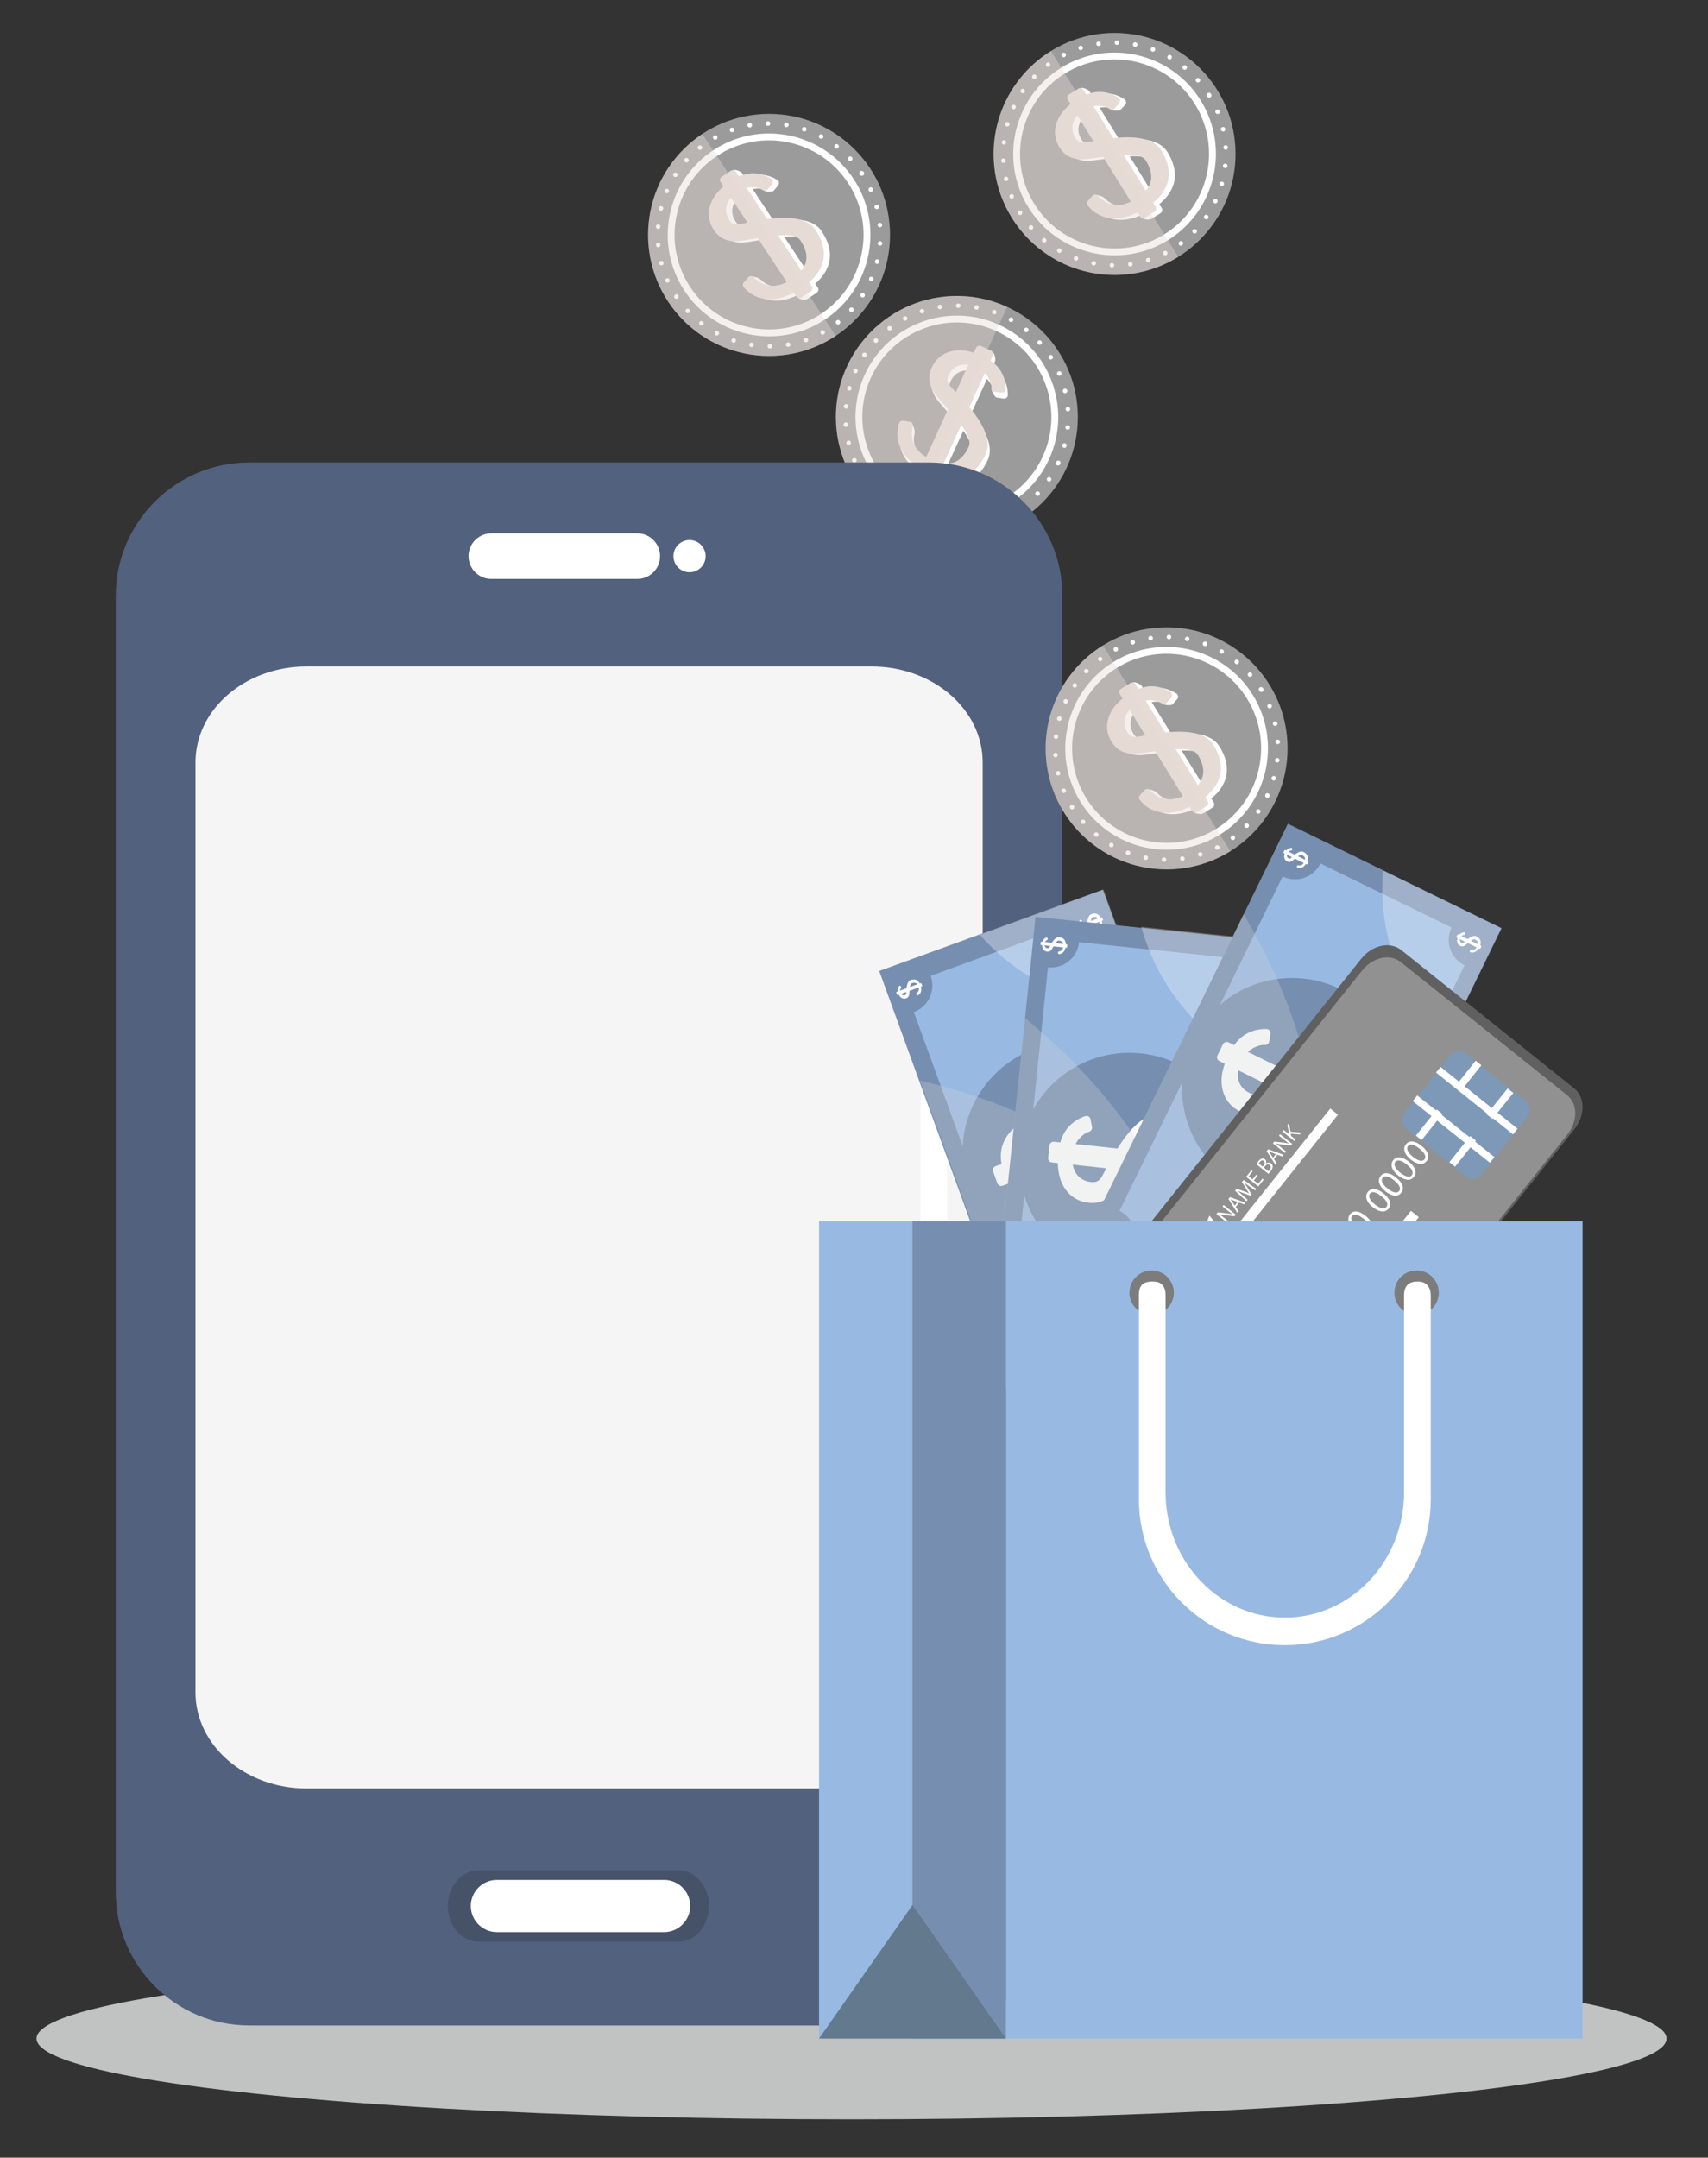 <?xml version="1.0" encoding="utf-8"?>
<!-- Generator: Adobe Illustrator 16.0.0, SVG Export Plug-In . SVG Version: 6.00 Build 0)  -->
<!DOCTYPE svg PUBLIC "-//W3C//DTD SVG 1.1//EN" "http://www.w3.org/Graphics/SVG/1.1/DTD/svg11.dtd">
<svg version="1.1" id="Capa_1" xmlns="http://www.w3.org/2000/svg" xmlns:xlink="http://www.w3.org/1999/xlink" x="0px" y="0px"
	 width="158.4px" height="200px" viewBox="0 0 158.4 200" enable-background="new 0 0 158.4 200" xml:space="preserve">
<rect x="0" y="0" width="158.4" height="200" fill="#333333" stroke="none"/>
<circle fill="#9B9B9B" cx="88.74" cy="38.653" r="11.218"/>
<g>
	<path fill="#FFFFFF" d="M84.833,47.207c-4.716-2.156-6.8-7.745-4.645-12.46c2.153-4.716,7.743-6.799,12.458-4.645
		c4.716,2.154,6.801,7.745,4.646,12.459C95.137,47.277,89.549,49.361,84.833,47.207z M92.384,30.679
		c-4.396-2.008-9.608-0.064-11.618,4.331c-2.01,4.398-0.064,9.609,4.331,11.618c4.398,2.009,9.608,0.065,11.617-4.332
		C98.724,37.899,96.779,32.688,92.384,30.679z"/>
</g>
<g>
	<path fill="#FFFFFF" d="M83.598,47.849c-0.104-0.058-0.136-0.193-0.081-0.289l0,0c0.056-0.105,0.184-0.142,0.288-0.083l0,0
		c0.099,0.053,0.141,0.184,0.083,0.29l0,0c-0.055,0.096-0.174,0.135-0.273,0.089l0,0C83.606,47.852,83.598,47.849,83.598,47.849z
		 M85.051,48.296c0.04-0.111,0.16-0.168,0.272-0.126l0,0c0.113,0.034,0.168,0.161,0.131,0.265l0,0
		c-0.042,0.111-0.162,0.167-0.271,0.126l0,0c-0.01-0.003-0.021,0.001-0.021,0.001l0,0C85.062,48.517,85.013,48.399,85.051,48.296z
		 M82.157,46.872L82.157,46.872L82.157,46.872c-0.092-0.069-0.103-0.205-0.034-0.295l0,0c0.066-0.088,0.207-0.11,0.294-0.032l0,0
		c0.098,0.072,0.11,0.208,0.033,0.293l0,0c-0.059,0.085-0.167,0.103-0.252,0.063l0,0C82.182,46.895,82.167,46.887,82.157,46.872z
		 M86.685,48.773c0.024-0.118,0.135-0.19,0.248-0.175l0,0c0.11,0.022,0.189,0.133,0.176,0.248l0,0
		c-0.027,0.116-0.134,0.19-0.256,0.173l0,0c-0.018-0.008-0.03-0.016-0.047-0.022l0,0C86.721,48.959,86.669,48.87,86.685,48.773z
		 M80.893,45.68c-0.079-0.091-0.075-0.22,0.017-0.299l0,0c0.084-0.083,0.217-0.068,0.299,0.015l0,0
		c0.07,0.089,0.068,0.218-0.016,0.3l0,0c-0.063,0.056-0.16,0.067-0.229,0.036l0,0C80.933,45.717,80.912,45.699,80.893,45.68z
		 M88.381,48.973c0-0.122,0.097-0.208,0.21-0.214l0.009,0.004c0.111-0.004,0.207,0.097,0.199,0.214l0,0
		c0,0.122-0.096,0.208-0.208,0.21l0,0l0,0l0,0c-0.034-0.006-0.063-0.009-0.084-0.019l0,0C88.429,49.133,88.381,49.055,88.381,48.973
		z M79.843,44.29c-0.059-0.093-0.034-0.231,0.066-0.287l0,0c0.095-0.069,0.23-0.034,0.29,0.058l0,0
		c0.064,0.104,0.035,0.23-0.062,0.297l0,0c-0.064,0.038-0.14,0.039-0.2,0.012l0,0C79.899,44.352,79.865,44.326,79.843,44.29z
		 M90.078,48.89c-0.013-0.117,0.064-0.223,0.178-0.245l0,0c0.119-0.019,0.229,0.068,0.243,0.178l0,0
		c0.021,0.119-0.063,0.221-0.178,0.244l0,0c-0.04,0.008-0.083-0.002-0.122-0.019l0,0C90.138,49.021,90.091,48.961,90.078,48.89z
		 M79.04,42.748c-0.045-0.104,0.003-0.23,0.108-0.275l0,0c0.11-0.042,0.238,0.006,0.283,0.109l0,0
		c0.043,0.112-0.006,0.239-0.119,0.282l0,0c-0.056,0.02-0.112,0.021-0.166-0.002l0,0C79.099,42.841,79.061,42.805,79.04,42.748z
		 M91.742,48.524c-0.033-0.109,0.031-0.228,0.139-0.262l0,0c0.11-0.035,0.232,0.021,0.269,0.13l0,0
		c0.041,0.112-0.023,0.232-0.136,0.274l0,0c-0.053,0.014-0.105,0.007-0.152-0.013l0,0C91.807,48.629,91.76,48.588,91.742,48.524z
		 M78.496,41.104c-0.023-0.125,0.043-0.233,0.158-0.263l0,0c0.115-0.022,0.221,0.045,0.254,0.16l0,0
		c0.029,0.117-0.039,0.226-0.155,0.256l0,0c-0.049,0.006-0.095,0.003-0.141-0.018l0,0C78.557,41.217,78.515,41.167,78.496,41.104z
		 M93.332,47.9c-0.054-0.108-0.017-0.229,0.084-0.287l0,0c0.107-0.052,0.23-0.016,0.284,0.092l0,0
		c0.056,0.102,0.016,0.232-0.085,0.288l0,0c-0.06,0.029-0.133,0.024-0.186-0.001l0,0C93.39,47.974,93.348,47.944,93.332,47.9z
		 M78.233,39.382L78.233,39.382L78.233,39.382c-0.014-0.116,0.077-0.215,0.196-0.227l0,0c0.115-0.012,0.215,0.08,0.227,0.197l0,0
		c0.004,0.114-0.081,0.215-0.197,0.227l0,0c-0.039,0.001-0.072-0.005-0.103-0.02l0,0C78.287,39.528,78.243,39.461,78.233,39.382z
		 M94.787,47.019c-0.067-0.096-0.046-0.226,0.041-0.296l0,0c0.097-0.068,0.23-0.053,0.297,0.043l0,0
		c0.072,0.086,0.054,0.228-0.041,0.296l0,0c-0.06,0.047-0.146,0.055-0.217,0.023l0,0C94.837,47.071,94.81,47.049,94.787,47.019z
		 M78.254,37.642c0.016-0.113,0.118-0.196,0.236-0.189l0,0c0.112,0.015,0.197,0.118,0.182,0.231l0,0
		c-0.007,0.119-0.109,0.202-0.228,0.194l0,0c-0.026-0.002-0.05-0.013-0.065-0.02l0,0C78.295,37.819,78.247,37.742,78.254,37.642z
		 M96.083,45.908c-0.085-0.075-0.086-0.216-0.01-0.302l0,0c0.084-0.083,0.216-0.087,0.298-0.003l0,0
		c0.087,0.077,0.089,0.216,0.011,0.303l0,0l0,0l0,0c-0.063,0.063-0.159,0.084-0.242,0.047l0,0
		C96.116,45.942,96.104,45.926,96.083,45.908z M78.562,35.93c0.028-0.107,0.145-0.175,0.263-0.149l0,0
		c0.109,0.031,0.177,0.144,0.149,0.263l0,0c-0.03,0.107-0.148,0.185-0.263,0.15l0,0c-0.008-0.004-0.023-0.011-0.03-0.015l0,0
		C78.588,36.137,78.535,36.031,78.562,35.93z M97.174,44.602c-0.094-0.062-0.124-0.197-0.053-0.294l0,0
		c0.063-0.093,0.193-0.118,0.286-0.056l0,0c0.102,0.064,0.125,0.197,0.061,0.296l0,0c-0.058,0.086-0.176,0.118-0.268,0.075l0,0
		C97.195,44.62,97.191,44.61,97.174,44.602z M79.148,34.299c0.05-0.108,0.173-0.153,0.28-0.105l0,0
		c0.108,0.051,0.153,0.173,0.104,0.281l0,0c-0.046,0.1-0.174,0.154-0.279,0.106l0,0C79.146,34.53,79.099,34.408,79.148,34.299z
		 M97.935,42.855L97.935,42.855c0.004-0.009,0.004-0.009,0.007-0.016l0,0c0.005-0.008,0.007-0.015,0.011-0.024l0,0
		c0.05-0.107,0.173-0.153,0.281-0.105l0,0c0.1,0.046,0.154,0.174,0.104,0.282l0,0C98.334,43,98.334,43,98.333,43.008l0,0
		c-0.004,0.007-0.009,0.015-0.014,0.023l0,0c-0.048,0.107-0.171,0.154-0.278,0.104l0,0C97.932,43.085,97.886,42.961,97.935,42.855z
		 M80.054,33.074c-0.093-0.069-0.125-0.198-0.063-0.298l0,0c0.073-0.097,0.205-0.119,0.297-0.059l0,0
		c0.099,0.072,0.126,0.195,0.063,0.297l0,0c-0.061,0.083-0.176,0.115-0.269,0.074l0,0C80.076,33.085,80.068,33.082,80.054,33.074z
		 M98.514,41.247c0.022-0.12,0.146-0.184,0.253-0.154l0,0c0.119,0.028,0.186,0.15,0.152,0.257l0,0
		c-0.032,0.115-0.147,0.184-0.254,0.153l0,0c-0.017-0.007-0.023-0.009-0.04-0.017l0,0C98.533,41.443,98.486,41.346,98.514,41.247z
		 M81.088,31.722c-0.082-0.083-0.086-0.215-0.01-0.301l0,0c0.085-0.082,0.216-0.088,0.302-0.01l0,0
		c0.084,0.083,0.088,0.215,0.012,0.303l0,0c-0.065,0.063-0.167,0.081-0.244,0.045l0,0C81.124,31.748,81.109,31.741,81.088,31.722z
		 M98.807,39.604L98.807,39.604c0.007-0.118,0.108-0.201,0.227-0.193l0,0c0.117,0.008,0.202,0.109,0.195,0.227l0,0
		c-0.007,0.118-0.116,0.208-0.229,0.194l0,0c-0.026-0.003-0.054-0.005-0.077-0.016l0,0C98.847,39.78,98.795,39.69,98.807,39.604z
		 M82.34,30.553c-0.078-0.091-0.058-0.221,0.032-0.292l0,0c0.101-0.075,0.229-0.053,0.3,0.036l0,0
		c0.075,0.1,0.055,0.229-0.042,0.296l0,0c-0.063,0.055-0.146,0.054-0.217,0.023l0,0C82.383,30.601,82.357,30.579,82.34,30.553z
		 M98.825,37.936c-0.011-0.118,0.083-0.223,0.196-0.227l0,0c0.117-0.011,0.215,0.081,0.227,0.197l0,0l0,0l0,0
		c0.004,0.114-0.08,0.215-0.197,0.227l0,0c-0.037,0.001-0.071-0.006-0.103-0.02l0,0C98.878,38.082,98.833,38.014,98.825,37.936z
		 M83.755,29.618c-0.053-0.108-0.013-0.24,0.093-0.284l0,0c0.101-0.056,0.229-0.016,0.286,0.084l0,0
		c0.05,0.098,0.015,0.231-0.093,0.285l0,0c-0.063,0.037-0.128,0.035-0.188,0.007l0,0C83.814,29.691,83.784,29.658,83.755,29.618z
		 M98.565,36.281c-0.023-0.111,0.046-0.221,0.161-0.251l0,0c0.105-0.026,0.222,0.045,0.256,0.154l0,0
		c0.022,0.113-0.048,0.23-0.164,0.26l0,0c-0.043,0.01-0.096,0.002-0.134-0.013l0,0C98.63,36.404,98.58,36.352,98.565,36.281z
		 M85.31,28.923c-0.036-0.121,0.024-0.241,0.135-0.274l0,0c0.109-0.035,0.229,0.023,0.272,0.134l0,0
		c0.03,0.117-0.028,0.229-0.142,0.271l0,0c-0.052,0.013-0.105,0.008-0.152-0.014l0,0C85.378,29.018,85.331,28.979,85.31,28.923z
		 M98.039,34.702L98.039,34.702c-0.041-0.114,0.004-0.232,0.115-0.273l0,0c0.109-0.055,0.232,0.002,0.277,0.105l0,0
		c0.046,0.105-0.003,0.233-0.107,0.277l0,0c-0.061,0.028-0.121,0.019-0.175-0.004l0,0C98.102,34.786,98.063,34.748,98.039,34.702z
		 M86.962,28.485c-0.022-0.113,0.058-0.226,0.172-0.237l0,0c0,0,0,0,0.006-0.008l0,0c0.107-0.015,0.222,0.065,0.233,0.181l0,0
		c0.021,0.113-0.058,0.225-0.175,0.238l0,0c-0.041,0.008-0.082-0.001-0.115-0.015l0,0C87.015,28.613,86.968,28.553,86.962,28.485z
		 M97.263,33.22c-0.06-0.092-0.035-0.229,0.066-0.287l0,0c0.104-0.064,0.229-0.036,0.297,0.063l0,0
		c0.058,0.099,0.034,0.229-0.067,0.293l0,0c-0.064,0.037-0.141,0.039-0.201,0.012l0,0C97.32,33.283,97.292,33.261,97.263,33.22z
		 M88.656,28.327c0.002-0.108,0.093-0.208,0.214-0.207l0,0c0.118,0.005,0.209,0.094,0.209,0.217l0,0
		c0,0.119-0.096,0.208-0.216,0.208l0,0c-0.027-0.003-0.055-0.006-0.084-0.02l0,0C88.708,28.492,88.654,28.411,88.656,28.327z
		 M96.259,31.895c-0.079-0.092-0.075-0.221,0.017-0.299l0,0c0.084-0.083,0.218-0.067,0.299,0.016l0,0l0,0l0,0
		c0.072,0.089,0.07,0.218-0.016,0.301l0,0c-0.063,0.055-0.16,0.066-0.229,0.035l0,0C96.296,31.93,96.278,31.914,96.259,31.895z
		 M90.356,28.454c0.021-0.111,0.134-0.19,0.244-0.168l0,0l0,0l0,0c0.109,0.024,0.189,0.134,0.167,0.245l0,0
		c-0.016,0.114-0.124,0.194-0.243,0.167l0,0c-0.021,0.002-0.036-0.006-0.05-0.011l0,0C90.388,28.645,90.337,28.557,90.356,28.454z
		 M95.039,30.752c-0.085-0.078-0.101-0.205-0.026-0.302l0,0c0.066-0.09,0.203-0.101,0.294-0.034l0,0l0,0l0,0
		c0.097,0.073,0.109,0.208,0.031,0.295l0,0c-0.056,0.084-0.167,0.1-0.25,0.062l0,0C95.071,30.767,95.055,30.759,95.039,30.752z
		 M92.011,28.865c0.032-0.115,0.157-0.168,0.264-0.131l0,0l0,0l0,0c0.111,0.042,0.17,0.162,0.129,0.272l0,0
		c-0.032,0.107-0.158,0.162-0.263,0.123l0,0c-0.013,0.004-0.02,0.001-0.027-0.002l0,0C92.023,29.085,91.972,28.969,92.011,28.865z
		 M93.66,29.823c-0.104-0.058-0.141-0.184-0.083-0.289l0,0c0.057-0.104,0.186-0.139,0.289-0.082l0,0l0,0l0,0
		c0.097,0.053,0.138,0.186,0.082,0.288l0,0c-0.063,0.093-0.181,0.132-0.273,0.09l0,0C93.667,29.827,93.66,29.823,93.66,29.823z"/>
</g>
<path fill="#FFFFFF" d="M90.093,38.282l1.44-3.154c0.188,0.181,0.333,0.393,0.442,0.641c0.127,0.269,0.009,0.102-0.008,0.312
	c-0.011,0.18,0.292,0.746,0.472,0.771l0.638,0.092c0.098,0.013,0.199-0.016,0.274-0.084c0.074-0.065,0.116-0.161,0.115-0.263
	c-0.021-1.125-0.494-2.008-1.405-2.623l0.215-0.473c0.078-0.173-0.026-0.75-0.198-0.83l-0.906-0.053
	c-0.173-0.078-0.376-0.002-0.454,0.171l-0.204,0.45c-0.823-0.259-1.574-0.291-2.234-0.094c-0.77,0.229-1.332,0.726-1.674,1.476
	c-0.336,0.735-0.294,1.461,0.118,2.146c0.093,0.175,0.342,0.538,1.401,1.695l-2.032,4.448c-0.733-0.438-1.157-1.012-1.293-1.744
	c-0.061-0.333-0.074-0.558,0.016-0.962c0.02-0.092,0.011-0.326-0.022-0.416c-0.084-0.241-0.164-0.595-0.259-0.608l-0.581,0.365
	c-0.169-0.026-0.332,0.077-0.382,0.241c-0.157,0.527-0.192,1.035-0.104,1.513c0.205,1.066,0.924,1.969,2.139,2.682l-0.372,0.073
	c-0.079,0.172,0.192,0.689,0.366,0.767l0.935,0.427c0.172,0.078,0.375,0.002,0.454-0.17l0.181-0.393
	c2.012,0.612,3.543-0.093,4.437-2.049C92.106,41.537,91.612,40.11,90.093,38.282z M88.15,35.362c0.202-0.44,0.491-0.734,0.883-0.896
	c0.297-0.122,0.613-0.156,0.965-0.101L88.839,36.9c-0.475-0.495-0.615-0.665-0.65-0.714C88.023,35.928,88.011,35.666,88.15,35.362z
	 M90.05,41.916c-0.546,1.195-1.297,1.704-2.341,1.582l1.629-3.567C90.155,41.038,90.187,41.617,90.05,41.916z"/>
<path fill="#E6DBD5" d="M89.895,37.737l1.442-3.155c0.188,0.183,0.333,0.393,0.441,0.641c0.127,0.269,0.184,0.511,0.171,0.721
	c-0.011,0.179,0.114,0.336,0.293,0.361l0.636,0.091c0.101,0.017,0.202-0.015,0.275-0.081c0.075-0.067,0.12-0.163,0.118-0.265
	c-0.023-1.126-0.495-2.006-1.408-2.622l0.216-0.474c0.077-0.173,0.002-0.376-0.169-0.455l-0.937-0.428
	c-0.172-0.078-0.376-0.002-0.453,0.17l-0.207,0.451c-0.823-0.259-1.573-0.292-2.233-0.092c-0.768,0.227-1.331,0.724-1.674,1.474
	c-0.336,0.735-0.292,1.462,0.119,2.146c0.095,0.174,0.341,0.539,1.402,1.695l-2.033,4.448c-0.733-0.438-1.157-1.011-1.294-1.742
	c-0.061-0.333-0.044-0.708,0.046-1.112c0.021-0.092,0-0.188-0.051-0.267c-0.054-0.079-0.136-0.131-0.23-0.146L83.757,39
	c-0.17-0.028-0.334,0.076-0.381,0.24c-0.159,0.527-0.195,1.035-0.105,1.513c0.204,1.065,0.923,1.968,2.138,2.681l-0.176,0.387
	c-0.079,0.172-0.003,0.376,0.168,0.455l0.936,0.427c0.172,0.081,0.377,0.003,0.456-0.169l0.18-0.394
	c2.013,0.613,3.543-0.092,4.436-2.047C91.91,40.992,91.416,39.564,89.895,37.737z M87.954,34.816c0.2-0.44,0.491-0.734,0.884-0.896
	c0.295-0.122,0.611-0.155,0.964-0.102l-1.158,2.536c-0.475-0.494-0.614-0.665-0.65-0.713C87.828,35.383,87.815,35.121,87.954,34.816
	z M89.853,41.369c-0.546,1.194-1.295,1.706-2.34,1.584l1.63-3.568C89.958,40.493,89.989,41.072,89.853,41.369z"/>
<path opacity="0.4" fill="#E6DBD5" d="M84.078,48.858c-5.636-2.576-8.118-9.231-5.541-14.868c2.574-5.635,9.229-8.117,14.865-5.541
	L84.078,48.858z"/>
<ellipse fill="#C1C3C3" cx="78.97" cy="188.958" rx="75.586" ry="7.485"/>
<path fill="#52617D" d="M10.731,175.359c0,6.84,5.544,12.384,12.383,12.384h63.032c6.839,0,12.384-5.544,12.384-12.384V55.252
	c0-6.838-5.545-12.383-12.384-12.383H23.115c-6.839,0-12.383,5.544-12.383,12.383L10.731,175.359L10.731,175.359z"/>
<path fill="#F5F5F5" d="M18.128,156.88c0,4.909,4.609,8.89,10.296,8.89h52.413c5.688,0,10.296-3.979,10.296-8.89V70.664
	c0-4.909-4.607-8.887-10.296-8.887H28.424c-5.687,0-10.296,3.978-10.296,8.887V156.88z"/>
<g>
	<circle fill="#FFFFFF" cx="63.947" cy="51.552" r="1.493"/>
	<path fill="#FFFFFF" d="M43.452,51.552c0,1.165,0.946,2.111,2.111,2.111h13.542c1.166,0,2.11-0.946,2.11-2.111l0,0
		c0-1.167-0.944-2.113-2.11-2.113H45.563C44.398,49.439,43.452,50.385,43.452,51.552L43.452,51.552z"/>
</g>
<path fill="#455268" d="M41.531,176.669c0,1.828,1.289,3.313,2.879,3.313h18.47c1.592,0,2.88-1.484,2.88-3.313l0,0
	c0-1.83-1.288-3.313-2.88-3.313H44.41C42.82,173.357,41.531,174.839,41.531,176.669L41.531,176.669z"/>
<path fill="#FFFFFF" d="M43.664,176.669c0,1.335,1.083,2.418,2.417,2.418h15.507c1.335,0,2.419-1.083,2.419-2.418l0,0
	c0-1.334-1.084-2.418-2.419-2.418H46.081C44.747,174.251,43.664,175.335,43.664,176.669L43.664,176.669z"/>
<circle fill="#9B9B9B" cx="108.19" cy="69.365" r="11.219"/>
<g>
	<path fill="#FFFFFF" d="M113.138,77.36c-4.409,2.728-10.217,1.361-12.943-3.049c-2.728-4.41-1.359-10.215,3.049-12.943
		s10.215-1.36,12.943,3.048C118.916,68.826,117.547,74.632,113.138,77.36z M103.578,61.908c-4.108,2.544-5.385,7.958-2.843,12.069
		c2.543,4.111,7.958,5.386,12.069,2.843c4.11-2.544,5.385-7.958,2.842-12.069S107.688,59.366,103.578,61.908z"/>
</g>
<g>
	<path fill="#FFFFFF" d="M112.988,78.743c-0.105,0.055-0.235,0.006-0.286-0.092l0,0c-0.055-0.104-0.015-0.231,0.092-0.285l0,0
		c0.1-0.051,0.23-0.015,0.285,0.091l0,0c0.052,0.098,0.018,0.219-0.076,0.276l0,0C112.996,78.739,112.988,78.743,112.988,78.743z
		 M114.167,77.783c-0.069-0.095-0.052-0.226,0.046-0.296l0,0c0.093-0.077,0.228-0.051,0.293,0.039l0,0
		c0.07,0.096,0.052,0.228-0.047,0.297l0,0c-0.006,0.004-0.01,0.015-0.01,0.015l0,0C114.355,77.896,114.231,77.874,114.167,77.783z
		 M111.375,79.403L111.375,79.403L111.375,79.403c-0.106,0.036-0.227-0.029-0.264-0.137l0,0c-0.036-0.106,0.022-0.234,0.136-0.263
		l0,0c0.114-0.04,0.234,0.025,0.263,0.136l0,0c0.041,0.096-0.008,0.195-0.088,0.244l0,0
		C111.408,79.392,111.393,79.401,111.375,79.403z M115.472,76.688c-0.088-0.087-0.088-0.216-0.013-0.303l0,0
		c0.082-0.08,0.22-0.084,0.306-0.008l0,0c0.084,0.085,0.084,0.215,0.002,0.308l0,0c-0.016,0.01-0.027,0.017-0.043,0.026l0,0
		C115.644,76.762,115.541,76.755,115.472,76.688z M109.683,79.792c-0.119,0.015-0.227-0.06-0.24-0.18l0,0
		c-0.021-0.115,0.063-0.219,0.179-0.24l0,0c0.114-0.009,0.22,0.064,0.241,0.18l0,0c0.011,0.083-0.034,0.17-0.099,0.211l0,0
		C109.736,79.779,109.709,79.785,109.683,79.792z M116.577,75.388c-0.102-0.067-0.12-0.195-0.061-0.292l0.007-0.004
		c0.059-0.096,0.193-0.121,0.289-0.048l0,0c0.102,0.067,0.119,0.195,0.061,0.29l0,0l0,0l0,0c-0.024,0.026-0.043,0.045-0.063,0.06
		l0,0C116.737,75.438,116.646,75.434,116.577,75.388z M107.944,79.892c-0.111-0.002-0.212-0.098-0.202-0.212l0,0
		c-0.004-0.119,0.101-0.212,0.208-0.21l0,0c0.125,0.004,0.212,0.099,0.216,0.216l0,0c-0.006,0.074-0.045,0.137-0.104,0.173l0,0
		C108.025,79.881,107.986,79.896,107.944,79.892z M117.45,73.932c-0.104-0.055-0.15-0.177-0.107-0.283l0,0
		c0.053-0.112,0.186-0.154,0.284-0.104l0,0c0.112,0.049,0.149,0.176,0.105,0.282l0,0c-0.017,0.04-0.048,0.069-0.084,0.092l0,0
		C117.592,73.954,117.517,73.96,117.45,73.932z M106.215,79.707c-0.111-0.02-0.189-0.131-0.169-0.243l0,0
		c0.026-0.116,0.14-0.194,0.248-0.175l0,0c0.116,0.027,0.196,0.137,0.168,0.255l0,0c-0.013,0.058-0.042,0.106-0.092,0.138l0,0
		C106.327,79.708,106.275,79.72,106.215,79.707z M118.068,72.344c-0.109-0.033-0.172-0.152-0.143-0.261l0,0
		c0.032-0.109,0.147-0.181,0.258-0.15l0,0c0.115,0.028,0.182,0.148,0.153,0.265l0,0c-0.019,0.05-0.053,0.092-0.096,0.119l0,0
		C118.191,72.347,118.132,72.364,118.068,72.344z M104.545,79.246c-0.116-0.047-0.17-0.163-0.13-0.276l0,0
		c0.045-0.107,0.16-0.159,0.273-0.121l0,0c0.115,0.04,0.167,0.157,0.127,0.27l0,0c-0.022,0.044-0.049,0.081-0.092,0.108l0,0
		C104.674,79.258,104.609,79.266,104.545,79.246z M118.431,70.675c-0.119-0.016-0.201-0.114-0.191-0.229l0,0
		c0.015-0.12,0.113-0.201,0.234-0.186l0,0c0.114,0.009,0.198,0.115,0.19,0.229l0,0c-0.01,0.063-0.055,0.124-0.104,0.154l0,0
		C118.526,70.667,118.477,70.686,118.431,70.675z M102.966,78.51L102.966,78.51L102.966,78.51c-0.103-0.054-0.134-0.185-0.079-0.29
		l0,0c0.057-0.103,0.187-0.134,0.288-0.079l0,0c0.1,0.06,0.136,0.185,0.081,0.289l0,0c-0.02,0.033-0.044,0.059-0.072,0.075l0,0
		C103.119,78.547,103.039,78.545,102.966,78.51z M118.505,68.976c-0.117,0.004-0.214-0.087-0.225-0.199l0,0
		c-0.002-0.118,0.084-0.221,0.201-0.224l0,0c0.112-0.011,0.221,0.083,0.225,0.201l0,0c0.006,0.074-0.036,0.152-0.102,0.19l0,0
		C118.577,68.963,118.543,68.974,118.505,68.976z M101.531,77.527c-0.087-0.075-0.097-0.208-0.026-0.302l0,0
		c0.075-0.087,0.208-0.099,0.294-0.023l0,0c0.097,0.072,0.106,0.204,0.034,0.297l0,0c-0.017,0.022-0.038,0.035-0.052,0.044l0,0
		C101.701,77.591,101.611,77.588,101.531,77.527z M118.3,67.28c-0.108,0.029-0.227-0.047-0.256-0.159l0,0
		c-0.021-0.115,0.048-0.229,0.163-0.25l0,0c0.111-0.03,0.229,0.046,0.259,0.16l0,0l0,0l0,0c0.016,0.089-0.02,0.179-0.098,0.229l0,0
		C118.346,67.273,118.327,67.274,118.3,67.28z M100.277,76.32c-0.072-0.084-0.064-0.217,0.022-0.302l0,0
		c0.085-0.072,0.218-0.066,0.302,0.022l0,0c0.072,0.083,0.07,0.226-0.021,0.303l0,0c-0.007,0.004-0.021,0.014-0.026,0.017l0,0
		C100.464,76.414,100.347,76.398,100.277,76.32z M117.821,65.649c-0.104,0.042-0.232-0.007-0.275-0.121l0,0
		c-0.042-0.104,0.011-0.226,0.113-0.269l0,0c0.108-0.048,0.233,0.005,0.281,0.115l0,0c0.038,0.094,0,0.209-0.089,0.263l0,0
		C117.845,65.642,117.834,65.64,117.821,65.649z M99.247,74.928c-0.063-0.102-0.031-0.229,0.068-0.292l0,0
		c0.101-0.062,0.229-0.032,0.29,0.068l0,0c0.06,0.094,0.033,0.229-0.065,0.292l0,0C99.438,75.059,99.309,75.028,99.247,74.928z
		 M116.787,64.045L116.787,64.045c-0.003-0.008-0.003-0.008-0.008-0.014l0,0c-0.004-0.009-0.008-0.015-0.012-0.023l0,0
		c-0.063-0.1-0.032-0.229,0.065-0.292l0,0c0.094-0.059,0.23-0.031,0.293,0.069l0,0c0.004,0.006,0.004,0.006,0.009,0.014l0,0
		c0.006,0.007,0.01,0.015,0.014,0.023l0,0c0.063,0.099,0.033,0.228-0.067,0.291l0,0C116.978,64.176,116.85,64.146,116.787,64.045z
		 M98.729,73.495c-0.108,0.037-0.233-0.005-0.28-0.115l0,0c-0.041-0.114,0.014-0.237,0.115-0.279l0,0
		c0.114-0.041,0.231,0.005,0.279,0.115l0,0c0.038,0.095-0.001,0.209-0.087,0.263l0,0C98.751,73.482,98.744,73.488,98.729,73.495z
		 M115.771,62.673c-0.086-0.086-0.072-0.225,0.014-0.297l0,0c0.088-0.084,0.228-0.07,0.297,0.015l0,0
		c0.08,0.092,0.071,0.225-0.014,0.297l0,0c-0.014,0.009-0.021,0.015-0.036,0.023l0,0C115.945,62.764,115.837,62.751,115.771,62.673z
		 M98.179,71.884c-0.116,0.022-0.229-0.047-0.259-0.16l0,0c-0.021-0.115,0.048-0.228,0.159-0.257l0,0
		c0.117-0.023,0.229,0.048,0.259,0.16l0,0c0.017,0.089-0.025,0.184-0.098,0.229l0,0C98.219,71.869,98.207,71.877,98.179,71.884z
		 M114.567,61.517L114.567,61.517c-0.095-0.071-0.106-0.204-0.034-0.296l0,0c0.071-0.094,0.202-0.107,0.297-0.036l0,0
		c0.094,0.071,0.109,0.212,0.034,0.298l0,0c-0.018,0.021-0.034,0.042-0.056,0.056l0,0C114.735,61.582,114.632,61.575,114.567,61.517
		z M97.902,70.194c-0.121,0.016-0.218-0.075-0.227-0.188l0,0c-0.009-0.125,0.081-0.22,0.195-0.23l0,0
		c0.124-0.007,0.22,0.083,0.224,0.2l0,0c0.011,0.082-0.037,0.151-0.102,0.192l0,0C97.964,70.185,97.932,70.195,97.902,70.194z
		 M113.189,60.577c-0.105-0.055-0.141-0.192-0.078-0.29l0,0c0.054-0.104,0.184-0.134,0.288-0.079l0,0l0,0l0,0
		c0.097,0.059,0.135,0.186,0.077,0.29l0,0c-0.019,0.033-0.043,0.056-0.071,0.075l0,0C113.341,60.612,113.259,60.612,113.189,60.577z
		 M97.906,68.499c-0.117-0.017-0.204-0.123-0.183-0.234l0,0c0.008-0.115,0.113-0.202,0.228-0.194l0,0
		c0.108,0.014,0.201,0.116,0.187,0.235l0,0c-0.006,0.074-0.04,0.125-0.101,0.162l0,0C98.001,68.489,97.958,68.497,97.906,68.499z
		 M111.669,59.874c-0.105-0.043-0.16-0.161-0.119-0.273l0,0c0.036-0.104,0.158-0.16,0.269-0.127l0,0
		c0.106,0.042,0.164,0.167,0.125,0.28l0,0c-0.017,0.041-0.049,0.082-0.085,0.104l0,0C111.807,59.889,111.736,59.902,111.669,59.874z
		 M98.193,66.818c-0.121-0.035-0.187-0.154-0.154-0.264l0,0c0.033-0.108,0.148-0.18,0.265-0.153l0,0
		c0.112,0.04,0.175,0.151,0.146,0.268l0,0c-0.019,0.052-0.052,0.093-0.096,0.12l0,0C98.309,66.814,98.251,66.833,98.193,66.818z
		 M110.063,59.435L110.063,59.435c-0.118-0.029-0.191-0.131-0.163-0.249l0,0c0.016-0.119,0.131-0.19,0.241-0.17l0,0
		c0.112,0.021,0.189,0.132,0.173,0.244l0,0c-0.013,0.066-0.053,0.111-0.104,0.143l0,0C110.167,59.429,110.115,59.441,110.063,59.435
		z M98.744,65.202c-0.104-0.044-0.154-0.172-0.1-0.276l0,0c0,0,0,0-0.005-0.008l0,0c0.049-0.099,0.179-0.148,0.279-0.093l0,0
		c0.107,0.043,0.156,0.171,0.103,0.275l0,0c-0.017,0.04-0.047,0.069-0.076,0.087l0,0C98.88,65.228,98.805,65.235,98.744,65.202z
		 M108.4,59.259c-0.11-0.002-0.211-0.099-0.201-0.214l0,0c0.004-0.123,0.098-0.21,0.216-0.212l0,0
		c0.114,0.008,0.21,0.098,0.206,0.218l0,0c-0.004,0.074-0.045,0.14-0.102,0.174l0,0C108.482,59.247,108.45,59.257,108.4,59.259z
		 M99.553,63.706c-0.09-0.063-0.121-0.194-0.056-0.294l0,0c0.071-0.096,0.195-0.121,0.296-0.053l0,0
		c0.102,0.065,0.122,0.193,0.056,0.294l0,0c-0.02,0.021-0.035,0.041-0.063,0.059l0,0C99.72,63.752,99.622,63.754,99.553,63.706z
		 M106.74,59.359c-0.12,0.015-0.226-0.059-0.241-0.18l0,0c-0.021-0.115,0.065-0.219,0.181-0.24l0,0l0,0l0,0
		c0.113-0.01,0.22,0.063,0.24,0.179l0,0c0.014,0.083-0.032,0.17-0.099,0.211l0,0C106.792,59.347,106.767,59.353,106.74,59.359z
		 M100.601,62.359c-0.079-0.08-0.084-0.215-0.004-0.296l0,0l0,0l0,0c0.082-0.079,0.218-0.084,0.298-0.003l0,0
		c0.085,0.075,0.092,0.211,0.004,0.295l0,0c-0.011,0.017-0.025,0.026-0.039,0.035l0,0C100.779,62.439,100.677,62.433,100.601,62.359
		z M105.113,59.74c-0.112,0.028-0.229-0.03-0.268-0.146l0,0c-0.035-0.107,0.028-0.227,0.137-0.263l0,0l0,0l0,0
		c0.113-0.041,0.231,0.022,0.263,0.135l0,0c0.039,0.095-0.01,0.195-0.089,0.244l0,0C105.142,59.721,105.126,59.73,105.113,59.74z
		 M101.863,61.212c-0.077-0.092-0.051-0.227,0.037-0.292l0,0l0,0l0,0c0.097-0.069,0.229-0.051,0.298,0.045l0,0
		c0.072,0.084,0.048,0.219-0.043,0.286l0,0c-0.002,0.011-0.011,0.014-0.017,0.021l0,0C102.052,61.324,101.927,61.3,101.863,61.212z
		 M103.574,60.372c-0.106,0.057-0.23,0.015-0.287-0.09l0,0c-0.054-0.106-0.013-0.231,0.092-0.287l0,0l0,0l0,0
		c0.101-0.05,0.231-0.012,0.287,0.091l0,0c0.043,0.104,0.009,0.224-0.077,0.278l0,0C103.582,60.369,103.574,60.372,103.574,60.372z"
		/>
</g>
<path fill="#FFFFFF" d="M108.632,68.033l-1.825-2.95c0.257-0.056,0.514-0.06,0.779-0.013c0.292,0.044,0.089,0.051,0.256,0.179
	c0.144,0.109,0.781,0.17,0.901,0.035l0.432-0.479c0.065-0.073,0.098-0.175,0.082-0.275c-0.013-0.099-0.067-0.188-0.153-0.242
	c-0.949-0.607-1.946-0.702-2.963-0.285l-0.274-0.442c-0.099-0.161-0.638-0.394-0.799-0.294l-0.548,0.724
	c-0.161,0.1-0.21,0.311-0.109,0.472l0.261,0.422c-0.673,0.542-1.114,1.147-1.318,1.807c-0.235,0.764-0.133,1.508,0.3,2.21
	c0.426,0.687,1.052,1.055,1.851,1.092c0.197,0.02,0.639,0.014,2.189-0.226l2.572,4.158c-0.771,0.368-1.484,0.402-2.168,0.109
	c-0.312-0.134-0.506-0.248-0.793-0.547c-0.063-0.067-0.267-0.189-0.357-0.213c-0.248-0.062-0.587-0.193-0.65-0.122l-0.018,0.686
	c-0.115,0.126-0.121,0.319-0.013,0.452c0.352,0.423,0.755,0.735,1.199,0.926c1.002,0.421,2.15,0.324,3.418-0.291l-0.146,0.352
	c0.099,0.161,0.681,0.22,0.841,0.121l0.875-0.541c0.16-0.099,0.209-0.312,0.11-0.473l-0.229-0.367
	c1.626-1.334,1.89-2.999,0.758-4.828C112.458,68.164,110.997,67.784,108.632,68.033z M105.126,68.029
	c-0.256-0.413-0.34-0.816-0.257-1.232c0.063-0.314,0.211-0.596,0.452-0.858l1.465,2.37c-0.674,0.12-0.894,0.142-0.955,0.145
	C105.525,68.448,105.301,68.312,105.126,68.029z M111.631,70.084c0.691,1.118,0.698,2.023,0.018,2.825l-2.062-3.334
	C110.958,69.51,111.458,69.806,111.631,70.084z"/>
<path fill="#E6DBD5" d="M108.068,67.894l-1.823-2.95c0.256-0.055,0.513-0.059,0.778-0.011c0.295,0.043,0.526,0.13,0.694,0.256
	c0.144,0.11,0.344,0.092,0.463-0.042l0.431-0.479c0.065-0.074,0.098-0.176,0.084-0.274c-0.013-0.101-0.069-0.189-0.154-0.244
	c-0.949-0.606-1.943-0.702-2.963-0.284l-0.272-0.441c-0.101-0.162-0.313-0.212-0.474-0.112l-0.875,0.542
	c-0.161,0.1-0.211,0.311-0.109,0.471l0.259,0.422c-0.67,0.542-1.113,1.147-1.314,1.806c-0.235,0.766-0.137,1.508,0.298,2.21
	c0.426,0.688,1.055,1.055,1.852,1.092c0.197,0.019,0.639,0.015,2.188-0.226l2.572,4.159c-0.771,0.367-1.482,0.403-2.166,0.109
	c-0.311-0.134-0.613-0.354-0.898-0.654c-0.065-0.068-0.157-0.105-0.25-0.105c-0.097,0-0.186,0.04-0.249,0.11l-0.421,0.454
	c-0.116,0.125-0.12,0.32-0.012,0.452c0.352,0.424,0.754,0.736,1.199,0.926c1,0.422,2.147,0.324,3.417-0.292l0.224,0.362
	c0.102,0.161,0.313,0.212,0.475,0.112l0.872-0.542c0.162-0.098,0.212-0.311,0.111-0.472l-0.229-0.368
	c1.627-1.334,1.89-2.998,0.759-4.826C111.894,68.025,110.433,67.644,108.068,67.894z M104.562,67.889
	c-0.254-0.411-0.338-0.815-0.255-1.231c0.063-0.313,0.212-0.596,0.451-0.858l1.465,2.37c-0.674,0.12-0.895,0.144-0.955,0.146
	C104.962,68.309,104.738,68.174,104.562,67.889z M111.068,69.944c0.69,1.118,0.699,2.025,0.019,2.826l-2.063-3.335
	C110.397,69.371,110.896,69.667,111.068,69.944z"/>
<path opacity="0.4" fill="#E6DBD5" d="M114.093,78.905c-5.269,3.26-12.184,1.631-15.442-3.638c-3.26-5.27-1.631-12.184,3.637-15.443
	L114.093,78.905z"/>
<circle fill="#9B9B9B" cx="71.322" cy="21.773" r="11.219"/>
<g>
	<path fill="#FFFFFF" d="M76.51,29.616c-4.324,2.859-10.17,1.668-13.028-2.657c-2.861-4.324-1.669-10.169,2.655-13.028
		c4.324-2.86,10.17-1.669,13.028,2.656C82.025,20.911,80.835,26.755,76.51,29.616z M66.487,14.459
		c-4.032,2.668-5.143,8.118-2.478,12.15c2.667,4.032,8.117,5.143,12.148,2.476c4.033-2.667,5.144-8.117,2.476-12.149
		C75.968,12.903,70.519,11.794,66.487,14.459z"/>
</g>
<g>
	<path fill="#FFFFFF" d="M76.401,31.002c-0.104,0.058-0.234,0.013-0.289-0.084l0,0c-0.059-0.104-0.021-0.23,0.084-0.288l0,0
		c0.097-0.054,0.229-0.021,0.288,0.083l0,0c0.054,0.097,0.022,0.219-0.068,0.279l0,0C76.409,30.997,76.401,31.002,76.401,31.002z
		 M77.55,30.007c-0.071-0.094-0.057-0.225,0.037-0.297l0,0c0.09-0.08,0.228-0.058,0.295,0.029l0,0
		c0.072,0.096,0.058,0.227-0.037,0.299l0,0c-0.007,0.004-0.009,0.016-0.009,0.016l0,0C77.744,30.114,77.618,30.095,77.55,30.007z
		 M74.809,31.709L74.809,31.709L74.809,31.709c-0.107,0.04-0.229-0.022-0.269-0.128l0,0c-0.039-0.105,0.018-0.235,0.128-0.267l0,0
		c0.112-0.044,0.234,0.018,0.267,0.127l0,0c0.042,0.096-0.002,0.196-0.08,0.248l0,0C74.842,31.699,74.828,31.708,74.809,31.709z
		 M78.821,28.873c-0.088-0.083-0.091-0.213-0.018-0.302l0,0c0.078-0.083,0.213-0.091,0.304-0.018l0,0
		c0.084,0.084,0.089,0.214,0.01,0.308l0,0c-0.015,0.009-0.029,0.018-0.043,0.028l0,0C78.998,28.941,78.894,28.938,78.821,28.873z
		 M73.13,32.149c-0.12,0.019-0.227-0.052-0.246-0.172l0,0c-0.024-0.115,0.058-0.221,0.173-0.246l0,0
		c0.111-0.013,0.22,0.058,0.245,0.173l0,0c0.014,0.082-0.029,0.172-0.092,0.213l0,0C73.182,32.136,73.156,32.143,73.13,32.149z
		 M79.887,27.54c-0.104-0.064-0.126-0.191-0.07-0.291l0.008-0.004c0.056-0.097,0.192-0.125,0.286-0.058l0,0
		c0.104,0.064,0.126,0.192,0.07,0.29l0,0l0,0l0,0c-0.023,0.026-0.041,0.047-0.062,0.062l0,0
		C80.049,27.584,79.958,27.584,79.887,27.54z M71.395,32.303c-0.11,0.001-0.215-0.092-0.208-0.207l0,0
		c-0.008-0.118,0.093-0.214,0.202-0.216l0,0c0.123,0.001,0.214,0.093,0.222,0.209l0,0c-0.003,0.074-0.042,0.139-0.098,0.177l0,0
		C71.476,32.29,71.436,32.305,71.395,32.303z M80.714,26.058c-0.104-0.052-0.153-0.173-0.112-0.279l0,0
		c0.047-0.114,0.179-0.16,0.278-0.113l0,0c0.113,0.046,0.155,0.171,0.114,0.278l0,0c-0.015,0.04-0.044,0.07-0.081,0.094l0,0
		C80.857,26.075,80.782,26.083,80.714,26.058z M69.661,32.169c-0.112-0.016-0.193-0.125-0.176-0.237l0,0
		c0.021-0.117,0.132-0.2,0.244-0.183l0,0c0.117,0.024,0.199,0.132,0.176,0.25l0,0c-0.013,0.059-0.041,0.108-0.09,0.14l0,0
		C69.772,32.167,69.72,32.182,69.661,32.169z M81.286,24.451c-0.109-0.028-0.177-0.146-0.146-0.255l0,0
		c0.026-0.111,0.141-0.187,0.25-0.158l0,0c0.116,0.023,0.186,0.142,0.162,0.26l0,0c-0.017,0.051-0.051,0.093-0.093,0.122l0,0
		C81.41,24.451,81.349,24.471,81.286,24.451z M67.979,31.76c-0.119-0.043-0.176-0.158-0.141-0.272l0,0
		c0.042-0.108,0.155-0.164,0.271-0.13l0,0c0.115,0.037,0.171,0.153,0.135,0.267l0,0c-0.021,0.045-0.047,0.082-0.089,0.11l0,0
		C68.106,31.768,68.042,31.778,67.979,31.76z M81.598,22.773c-0.12-0.011-0.204-0.107-0.199-0.223l0,0
		c0.013-0.12,0.106-0.205,0.229-0.193l0,0c0.115,0.007,0.203,0.11,0.198,0.224l0,0c-0.008,0.066-0.05,0.126-0.1,0.158l0,0
		C81.692,22.763,81.644,22.783,81.598,22.773z M66.378,31.073L66.378,31.073L66.378,31.073c-0.104-0.052-0.141-0.181-0.088-0.287
		l0,0c0.052-0.105,0.182-0.141,0.287-0.088l0,0c0.099,0.058,0.14,0.18,0.089,0.287l0,0c-0.02,0.033-0.043,0.06-0.07,0.078l0,0
		C66.531,31.104,66.451,31.105,66.378,31.073z M81.621,21.073c-0.118,0.008-0.216-0.081-0.229-0.192l0,0
		c-0.006-0.119,0.077-0.224,0.191-0.229l0,0c0.113-0.015,0.225,0.076,0.23,0.192l0,0c0.009,0.076-0.03,0.153-0.094,0.195l0,0
		C81.691,21.058,81.658,21.069,81.621,21.073z M64.914,30.133c-0.09-0.073-0.104-0.205-0.037-0.301l0,0
		c0.074-0.088,0.206-0.104,0.293-0.033l0,0c0.098,0.069,0.113,0.201,0.044,0.297l0,0c-0.017,0.022-0.037,0.035-0.052,0.045l0,0
		C65.085,30.192,64.995,30.191,64.914,30.133z M81.366,19.383c-0.11,0.033-0.229-0.041-0.261-0.151l0,0
		c-0.025-0.115,0.039-0.23,0.154-0.254l0,0c0.11-0.034,0.229,0.04,0.265,0.151l0,0l0,0l0,0c0.017,0.089-0.017,0.18-0.092,0.232l0,0
		C81.412,19.374,81.391,19.375,81.366,19.383z M63.624,28.965c-0.074-0.082-0.072-0.216,0.015-0.302l0,0
		c0.083-0.076,0.215-0.073,0.302,0.013l0,0c0.075,0.082,0.077,0.223-0.011,0.303l0,0c-0.009,0.004-0.021,0.014-0.029,0.018l0,0
		C63.813,29.053,63.695,29.042,63.624,28.965z M80.833,17.767c-0.1,0.046-0.231,0.001-0.274-0.112l0,0
		c-0.047-0.103,0.002-0.225,0.104-0.272l0,0c0.107-0.051,0.232-0.001,0.282,0.107l0,0c0.042,0.094,0.008,0.21-0.078,0.265l0,0
		C80.861,17.76,80.849,17.758,80.833,17.767z M62.55,27.604c-0.064-0.099-0.036-0.228,0.062-0.293l0,0
		c0.099-0.065,0.229-0.039,0.293,0.06l0,0c0.06,0.092,0.039,0.229-0.059,0.293l0,0C62.747,27.73,62.617,27.704,62.55,27.604z
		 M79.755,16.196L79.755,16.196c-0.004-0.006-0.004-0.006-0.01-0.014l0,0c-0.004-0.007-0.01-0.014-0.014-0.022l0,0
		c-0.064-0.099-0.039-0.229,0.061-0.293l0,0c0.091-0.061,0.229-0.039,0.293,0.061l0,0c0.006,0.006,0.006,0.006,0.012,0.013l0,0
		c0.003,0.008,0.007,0.014,0.012,0.022l0,0c0.064,0.098,0.04,0.228-0.06,0.294l0,0C79.951,16.322,79.821,16.295,79.755,16.196z
		 M61.991,26.188c-0.106,0.04-0.233,0.001-0.285-0.106l0,0c-0.044-0.112,0.007-0.237,0.107-0.283l0,0
		c0.112-0.045,0.231-0.002,0.284,0.105l0,0c0.041,0.095,0.006,0.209-0.079,0.266l0,0C62.012,26.174,62.005,26.18,61.991,26.188z
		 M78.698,14.855c-0.088-0.084-0.08-0.222,0.004-0.298l0,0c0.086-0.085,0.224-0.076,0.299,0.006l0,0
		c0.08,0.089,0.078,0.223-0.005,0.298l0,0c-0.015,0.009-0.021,0.014-0.036,0.024l0,0C78.875,14.941,78.766,14.931,78.698,14.855z
		 M61.393,24.594c-0.115,0.025-0.229-0.04-0.263-0.151l0,0c-0.025-0.115,0.04-0.23,0.151-0.262l0,0
		c0.115-0.027,0.229,0.04,0.263,0.15l0,0c0.019,0.089-0.021,0.186-0.091,0.231l0,0C61.431,24.578,61.418,24.586,61.393,24.594z
		 M77.458,13.735L77.458,13.735c-0.096-0.067-0.111-0.2-0.043-0.295l0,0c0.068-0.096,0.2-0.113,0.295-0.044l0,0
		c0.098,0.068,0.116,0.208,0.044,0.296l0,0c-0.017,0.021-0.032,0.043-0.054,0.057l0,0C77.629,13.795,77.525,13.792,77.458,13.735z
		 M61.063,22.914c-0.12,0.019-0.218-0.069-0.231-0.182l0,0c-0.012-0.125,0.075-0.223,0.188-0.236l0,0
		c0.124-0.012,0.221,0.077,0.229,0.194l0,0c0.014,0.082-0.032,0.152-0.095,0.193l0,0C61.126,22.902,61.094,22.915,61.063,22.914z
		 M76.054,12.837c-0.107-0.052-0.146-0.188-0.089-0.287l0,0c0.052-0.104,0.182-0.139,0.286-0.088l0,0l0,0l0,0
		c0.1,0.057,0.142,0.183,0.088,0.289l0,0c-0.019,0.033-0.043,0.058-0.069,0.077l0,0C76.206,12.869,76.125,12.871,76.054,12.837z
		 M61.018,21.217c-0.118-0.013-0.208-0.116-0.192-0.227l0,0c0.005-0.115,0.109-0.205,0.224-0.2l0,0
		c0.109,0.009,0.204,0.11,0.192,0.229l0,0c-0.003,0.074-0.039,0.126-0.095,0.165l0,0C61.111,21.206,61.067,21.215,61.018,21.217z
		 M74.512,12.182c-0.106-0.04-0.164-0.155-0.129-0.271l0,0c0.033-0.104,0.156-0.164,0.267-0.135l0,0
		c0.107,0.039,0.168,0.163,0.134,0.276l0,0c-0.016,0.041-0.048,0.083-0.083,0.105l0,0C74.651,12.192,74.58,12.207,74.512,12.182z
		 M61.252,19.53c-0.123-0.032-0.189-0.149-0.161-0.259l0,0c0.028-0.111,0.143-0.184,0.259-0.161l0,0
		c0.114,0.037,0.179,0.146,0.154,0.263l0,0c-0.016,0.053-0.05,0.095-0.093,0.123l0,0C61.369,19.523,61.31,19.542,61.252,19.53z
		 M72.894,11.791L72.894,11.791c-0.119-0.025-0.195-0.125-0.171-0.242l0,0c0.012-0.12,0.125-0.195,0.237-0.178l0,0
		c0.113,0.017,0.194,0.125,0.179,0.237l0,0c-0.009,0.066-0.048,0.112-0.098,0.146l0,0C72.999,11.782,72.947,11.796,72.894,11.791z
		 M61.755,17.897c-0.107-0.04-0.16-0.167-0.108-0.271l0,0c0,0,0,0-0.006-0.009l0,0c0.047-0.099,0.175-0.152,0.277-0.101l0,0
		c0.108,0.041,0.162,0.167,0.11,0.272l0,0c-0.014,0.04-0.045,0.07-0.074,0.089l0,0C61.892,17.92,61.816,17.929,61.755,17.897z
		 M71.226,11.665c-0.109,0.001-0.214-0.092-0.207-0.208l0,0c0-0.121,0.091-0.212,0.209-0.219l0,0
		c0.115,0.005,0.212,0.092,0.212,0.214l0,0c-0.002,0.072-0.041,0.139-0.097,0.177l0,0C71.309,11.651,71.276,11.662,71.226,11.665z
		 M62.518,16.378c-0.093-0.06-0.127-0.189-0.063-0.292l0,0c0.068-0.097,0.191-0.126,0.294-0.062l0,0
		c0.104,0.062,0.127,0.189,0.063,0.292l0,0c-0.017,0.022-0.033,0.043-0.062,0.061l0,0C62.686,16.419,62.587,16.424,62.518,16.378z
		 M69.57,11.816c-0.12,0.019-0.228-0.054-0.245-0.173l0,0c-0.026-0.114,0.057-0.22,0.171-0.245l0,0l0,0l0,0
		c0.114-0.014,0.222,0.057,0.247,0.172l0,0c0.014,0.083-0.029,0.172-0.092,0.215l0,0C69.621,11.803,69.596,11.809,69.57,11.816z
		 M63.525,15.001c-0.082-0.077-0.091-0.213-0.013-0.296l0,0l0,0l0,0c0.078-0.082,0.214-0.09,0.296-0.013l0,0
		c0.089,0.073,0.098,0.209,0.013,0.295l0,0c-0.008,0.018-0.023,0.026-0.037,0.036l0,0C63.706,15.075,63.603,15.073,63.525,15.001z
		 M67.955,12.246c-0.109,0.031-0.228-0.023-0.271-0.136l0,0c-0.04-0.106,0.021-0.227,0.128-0.267l0,0l0,0l0,0
		c0.11-0.044,0.232,0.017,0.266,0.127l0,0c0.042,0.093-0.003,0.195-0.08,0.248l0,0C67.983,12.226,67.969,12.235,67.955,12.246z
		 M64.751,13.816c-0.08-0.09-0.059-0.226,0.029-0.293l0,0l0,0l0,0c0.093-0.072,0.226-0.059,0.298,0.035l0,0
		c0.074,0.083,0.054,0.218-0.035,0.288l0,0c-0.002,0.011-0.008,0.014-0.015,0.021l0,0C64.944,13.922,64.818,13.903,64.751,13.816z
		 M66.436,12.923c-0.104,0.06-0.23,0.022-0.29-0.082l0,0c-0.059-0.104-0.021-0.23,0.083-0.288l0,0l0,0l0,0
		c0.097-0.055,0.23-0.02,0.289,0.082l0,0c0.046,0.102,0.016,0.223-0.069,0.279l0,0C66.443,12.92,66.436,12.923,66.436,12.923z"/>
</g>
<path fill="#FFFFFF" d="M71.724,20.429l-1.914-2.893c0.254-0.063,0.51-0.076,0.777-0.036c0.295,0.035,0.092,0.049,0.262,0.171
	c0.146,0.105,0.787,0.147,0.902,0.009l0.416-0.491c0.063-0.077,0.092-0.179,0.075-0.278c-0.016-0.098-0.076-0.186-0.162-0.238
	c-0.967-0.577-1.966-0.643-2.971-0.195l-0.287-0.434c-0.105-0.158-0.65-0.375-0.809-0.27l-0.524,0.739
	c-0.158,0.104-0.202,0.317-0.097,0.476l0.272,0.414c-0.654,0.562-1.08,1.18-1.263,1.846c-0.211,0.772-0.089,1.512,0.366,2.199
	c0.445,0.675,1.084,1.023,1.884,1.036c0.197,0.015,0.637-0.004,2.18-0.292l2.698,4.079c-0.761,0.39-1.472,0.448-2.164,0.175
	c-0.313-0.125-0.514-0.233-0.809-0.523c-0.066-0.065-0.271-0.181-0.364-0.201c-0.25-0.054-0.593-0.175-0.653-0.103l0.002,0.688
	c-0.11,0.127-0.109,0.321,0.002,0.45c0.364,0.413,0.777,0.713,1.229,0.891c1.014,0.391,2.16,0.259,3.407-0.395l-0.136,0.355
	c0.104,0.159,0.688,0.201,0.846,0.096l0.856-0.568c0.157-0.104,0.201-0.317,0.096-0.476l-0.237-0.36
	c1.584-1.382,1.796-3.055,0.611-4.848C75.552,20.443,74.08,20.108,71.724,20.429z M68.219,20.531
	c-0.269-0.405-0.363-0.805-0.294-1.224c0.054-0.315,0.192-0.603,0.426-0.872l1.536,2.324c-0.671,0.141-0.89,0.17-0.949,0.175
	C68.63,20.937,68.403,20.809,68.219,20.531z M74.784,22.389c0.725,1.096,0.759,2.001,0.104,2.822l-2.163-3.271
	C74.095,21.834,74.603,22.114,74.784,22.389z"/>
<path fill="#E6DBD5" d="M71.157,20.306l-1.913-2.893c0.254-0.062,0.51-0.074,0.778-0.036c0.296,0.036,0.531,0.115,0.702,0.236
	c0.145,0.105,0.346,0.081,0.462-0.057l0.414-0.492c0.064-0.075,0.094-0.178,0.076-0.276c-0.017-0.1-0.075-0.187-0.161-0.239
	c-0.969-0.578-1.966-0.642-2.971-0.194l-0.287-0.434c-0.104-0.158-0.317-0.202-0.476-0.098l-0.857,0.568
	c-0.157,0.104-0.2,0.316-0.097,0.474l0.273,0.414c-0.656,0.561-1.08,1.18-1.262,1.845c-0.214,0.772-0.09,1.512,0.365,2.2
	c0.446,0.675,1.086,1.022,1.884,1.036c0.196,0.013,0.638-0.006,2.181-0.293l2.696,4.079c-0.761,0.391-1.471,0.448-2.162,0.175
	c-0.314-0.124-0.624-0.337-0.92-0.626c-0.066-0.066-0.158-0.101-0.253-0.098c-0.095,0.002-0.183,0.045-0.246,0.116l-0.405,0.467
	c-0.112,0.128-0.111,0.323,0.001,0.452c0.363,0.414,0.775,0.712,1.228,0.889c1.014,0.392,2.157,0.259,3.406-0.394l0.234,0.354
	c0.104,0.158,0.317,0.201,0.476,0.097l0.856-0.567c0.158-0.104,0.202-0.318,0.098-0.476l-0.239-0.361
	c1.585-1.383,1.798-3.053,0.611-4.846C74.984,20.323,73.512,19.986,71.157,20.306z M67.652,20.409
	c-0.268-0.404-0.363-0.805-0.292-1.224c0.053-0.315,0.193-0.604,0.425-0.872l1.536,2.324c-0.67,0.142-0.89,0.17-0.95,0.175
	C68.065,20.815,67.836,20.688,67.652,20.409z M74.216,22.265c0.726,1.097,0.762,2.003,0.104,2.824l-2.163-3.271
	C73.528,21.712,74.036,21.994,74.216,22.265z"/>
<path opacity="0.4" fill="#E6DBD5" d="M77.511,31.13c-5.169,3.418-12.129,2-15.548-3.169c-3.417-5.168-1.999-12.129,3.17-15.546
	L77.511,31.13z"/>
<circle fill="#9B9B9B" cx="103.365" cy="14.27" r="11.219"/>
<g>
	<path fill="#FFFFFF" d="M108.312,22.265c-4.409,2.728-10.216,1.361-12.943-3.048c-2.729-4.41-1.361-10.215,3.049-12.942
		c4.408-2.729,10.216-1.362,12.943,3.048C114.087,13.731,112.72,19.537,108.312,22.265z M98.752,6.813
		c-4.111,2.544-5.387,7.959-2.844,12.068c2.544,4.113,7.957,5.388,12.067,2.844c4.111-2.544,5.387-7.958,2.844-12.069
		C108.277,5.545,102.862,4.271,98.752,6.813z"/>
</g>
<g>
	<path fill="#FFFFFF" d="M108.162,23.649c-0.105,0.054-0.236,0.005-0.287-0.092l0,0c-0.055-0.106-0.014-0.231,0.093-0.286l0,0
		c0.099-0.052,0.23-0.015,0.284,0.092l0,0c0.054,0.098,0.019,0.219-0.076,0.276l0,0C108.168,23.643,108.162,23.649,108.162,23.649z
		 M109.339,22.688c-0.068-0.094-0.05-0.226,0.046-0.295l0,0c0.093-0.078,0.229-0.051,0.295,0.039l0,0
		c0.067,0.097,0.051,0.228-0.048,0.297l0,0c-0.007,0.004-0.009,0.016-0.009,0.016l0,0C109.529,22.801,109.405,22.778,109.339,22.688
		z M106.548,24.308L106.548,24.308L106.548,24.308c-0.108,0.035-0.229-0.03-0.264-0.137l0,0c-0.035-0.105,0.023-0.233,0.137-0.264
		l0,0c0.113-0.04,0.233,0.025,0.263,0.137l0,0c0.04,0.096-0.011,0.196-0.087,0.244l0,0
		C106.582,24.297,106.567,24.307,106.548,24.308z M110.645,21.594c-0.087-0.087-0.087-0.217-0.012-0.303l0,0
		c0.082-0.08,0.219-0.083,0.306-0.008l0,0c0.083,0.085,0.084,0.216,0.002,0.308l0,0c-0.017,0.009-0.029,0.017-0.043,0.027l0,0
		C110.818,21.667,110.714,21.66,110.645,21.594z M104.856,24.696c-0.12,0.016-0.226-0.059-0.24-0.18l0,0
		c-0.021-0.115,0.064-0.219,0.18-0.24l0,0c0.113-0.009,0.221,0.063,0.24,0.18l0,0c0.012,0.082-0.033,0.171-0.099,0.21l0,0
		C104.91,24.684,104.883,24.691,104.856,24.696z M111.75,20.292c-0.101-0.067-0.12-0.195-0.061-0.292l0.008-0.003
		c0.059-0.097,0.195-0.121,0.289-0.049l0,0c0.102,0.067,0.119,0.195,0.061,0.291l0,0l0,0l0,0c-0.024,0.026-0.042,0.045-0.063,0.059
		l0,0C111.911,20.343,111.819,20.34,111.75,20.292z M103.117,24.798c-0.11-0.003-0.211-0.1-0.201-0.214l0,0
		c-0.004-0.117,0.101-0.211,0.209-0.209l0,0c0.123,0.004,0.211,0.099,0.213,0.216l0,0c-0.005,0.074-0.045,0.137-0.103,0.174l0,0
		C103.199,24.787,103.16,24.801,103.117,24.798z M112.623,18.836c-0.104-0.055-0.149-0.177-0.105-0.283l0,0
		c0.051-0.112,0.184-0.153,0.283-0.104l0,0c0.111,0.049,0.149,0.176,0.105,0.282l0,0c-0.017,0.039-0.049,0.068-0.084,0.091l0,0
		C112.765,18.858,112.689,18.865,112.623,18.836z M101.388,24.612c-0.11-0.02-0.189-0.131-0.169-0.243l0,0
		c0.026-0.116,0.138-0.195,0.248-0.175l0,0c0.117,0.027,0.196,0.138,0.169,0.255l0,0c-0.014,0.058-0.044,0.106-0.095,0.137l0,0
		C101.5,24.613,101.447,24.625,101.388,24.612z M113.241,17.249c-0.106-0.033-0.172-0.152-0.14-0.261l0,0
		c0.032-0.109,0.146-0.182,0.255-0.149l0,0c0.116,0.027,0.182,0.146,0.155,0.264l0,0c-0.02,0.05-0.054,0.092-0.097,0.119l0,0
		C113.365,17.252,113.305,17.27,113.241,17.249z M99.72,24.15c-0.119-0.046-0.172-0.163-0.133-0.276l0,0
		c0.045-0.107,0.161-0.158,0.274-0.122l0,0c0.113,0.041,0.166,0.158,0.127,0.271l0,0c-0.022,0.044-0.05,0.081-0.093,0.106l0,0
		C99.847,24.163,99.782,24.171,99.72,24.15z M113.605,15.581c-0.119-0.016-0.201-0.115-0.193-0.229l0,0
		c0.018-0.12,0.115-0.201,0.235-0.186l0,0c0.114,0.009,0.2,0.115,0.19,0.229l0,0c-0.009,0.066-0.054,0.124-0.103,0.154l0,0
		C113.699,15.572,113.651,15.591,113.605,15.581z M98.141,23.416L98.141,23.416L98.141,23.416c-0.104-0.055-0.137-0.185-0.082-0.29
		l0,0c0.058-0.103,0.188-0.135,0.29-0.08l0,0c0.099,0.061,0.137,0.186,0.081,0.29l0,0c-0.021,0.032-0.046,0.058-0.074,0.076l0,0
		C98.292,23.452,98.212,23.451,98.141,23.416z M113.679,13.882c-0.118,0.003-0.216-0.087-0.226-0.2l0,0
		c-0.003-0.118,0.083-0.221,0.2-0.223l0,0c0.113-0.01,0.22,0.083,0.224,0.2l0,0c0.009,0.075-0.035,0.152-0.101,0.191l0,0
		C113.75,13.868,113.716,13.879,113.679,13.882z M96.704,22.431c-0.086-0.075-0.097-0.207-0.025-0.301l0,0
		c0.075-0.086,0.208-0.099,0.295-0.023l0,0c0.094,0.072,0.105,0.204,0.034,0.296l0,0c-0.018,0.022-0.038,0.035-0.054,0.044l0,0
		C96.874,22.497,96.785,22.494,96.704,22.431z M113.474,12.186c-0.109,0.028-0.229-0.048-0.257-0.161l0,0
		c-0.021-0.115,0.048-0.227,0.162-0.249l0,0c0.112-0.029,0.229,0.047,0.26,0.159l0,0l0,0l0,0c0.016,0.089-0.021,0.18-0.099,0.229
		l0,0C113.521,12.177,113.501,12.18,113.474,12.186z M95.452,21.226c-0.073-0.083-0.064-0.218,0.021-0.302l0,0
		c0.085-0.073,0.218-0.065,0.302,0.022l0,0c0.072,0.083,0.07,0.225-0.021,0.302l0,0c-0.008,0.004-0.021,0.013-0.026,0.018l0,0
		C95.637,21.319,95.52,21.305,95.452,21.226z M112.994,10.554c-0.104,0.043-0.231-0.006-0.272-0.121l0,0
		c-0.043-0.102,0.009-0.225,0.111-0.269l0,0c0.107-0.048,0.232,0.005,0.28,0.115l0,0c0.039,0.095,0,0.21-0.087,0.263l0,0
		C113.018,10.546,113.007,10.544,112.994,10.554z M94.42,19.833c-0.063-0.101-0.03-0.229,0.068-0.292l0,0
		c0.101-0.062,0.229-0.032,0.29,0.068l0,0c0.059,0.094,0.033,0.229-0.066,0.292l0,0C94.611,19.965,94.483,19.934,94.42,19.833z
		 M111.962,8.951L111.962,8.951c-0.005-0.007-0.005-0.007-0.01-0.014l0,0c-0.005-0.008-0.01-0.014-0.014-0.023l0,0
		c-0.063-0.099-0.031-0.229,0.069-0.291l0,0c0.092-0.058,0.229-0.031,0.291,0.069l0,0c0.005,0.007,0.005,0.007,0.011,0.015l0,0
		c0.004,0.007,0.008,0.014,0.012,0.022l0,0c0.063,0.1,0.032,0.229-0.068,0.291l0,0C112.152,9.081,112.023,9.052,111.962,8.951z
		 M93.903,18.401c-0.108,0.037-0.233-0.006-0.281-0.115l0,0c-0.041-0.114,0.013-0.237,0.115-0.28l0,0
		c0.115-0.042,0.232,0.005,0.282,0.114l0,0c0.037,0.095-0.002,0.209-0.089,0.263l0,0C93.925,18.387,93.917,18.392,93.903,18.401z
		 M110.945,7.579c-0.086-0.087-0.071-0.226,0.013-0.298l0,0c0.088-0.084,0.229-0.07,0.299,0.014l0,0
		c0.077,0.093,0.071,0.227-0.015,0.298l0,0c-0.015,0.009-0.021,0.014-0.036,0.024l0,0C111.119,7.67,111.011,7.656,110.945,7.579z
		 M93.352,16.789c-0.115,0.022-0.229-0.047-0.257-0.159l0,0c-0.022-0.115,0.047-0.229,0.157-0.256l0,0
		c0.117-0.023,0.229,0.047,0.261,0.159l0,0c0.015,0.089-0.027,0.185-0.099,0.229l0,0C93.393,16.774,93.378,16.782,93.352,16.789z
		 M109.74,6.421L109.74,6.421c-0.094-0.07-0.105-0.202-0.033-0.296l0,0c0.071-0.093,0.202-0.106,0.297-0.036l0,0
		c0.095,0.071,0.109,0.211,0.034,0.297l0,0c-0.018,0.021-0.034,0.043-0.056,0.056l0,0C109.909,6.486,109.805,6.48,109.74,6.421z
		 M93.076,15.099c-0.122,0.016-0.217-0.075-0.227-0.189l0,0c-0.01-0.124,0.082-0.22,0.195-0.23l0,0
		c0.124-0.007,0.221,0.083,0.225,0.2l0,0c0.009,0.083-0.039,0.152-0.104,0.192l0,0C93.138,15.09,93.105,15.101,93.076,15.099z
		 M108.363,5.482c-0.105-0.056-0.14-0.193-0.079-0.29l0,0c0.054-0.103,0.185-0.135,0.289-0.079l0,0l0,0l0,0
		c0.096,0.06,0.135,0.187,0.079,0.291l0,0c-0.021,0.032-0.045,0.057-0.074,0.074l0,0C108.513,5.518,108.433,5.518,108.363,5.482z
		 M93.082,13.403c-0.119-0.015-0.207-0.122-0.186-0.233l0,0c0.009-0.115,0.115-0.201,0.229-0.193l0,0
		c0.109,0.014,0.201,0.117,0.187,0.235l0,0c-0.005,0.073-0.041,0.126-0.101,0.161l0,0C93.175,13.395,93.13,13.402,93.082,13.403z
		 M106.842,4.779c-0.105-0.043-0.158-0.159-0.118-0.273l0,0c0.035-0.104,0.158-0.16,0.269-0.128l0,0
		c0.108,0.043,0.164,0.167,0.125,0.282l0,0c-0.015,0.04-0.051,0.081-0.085,0.103l0,0C106.98,4.793,106.91,4.807,106.842,4.779z
		 M93.366,11.723c-0.12-0.034-0.186-0.154-0.153-0.264l0,0c0.033-0.108,0.148-0.179,0.265-0.152l0,0
		c0.112,0.04,0.174,0.151,0.146,0.267l0,0c-0.019,0.052-0.051,0.093-0.096,0.12l0,0C93.482,11.721,93.423,11.737,93.366,11.723z
		 M105.237,4.34L105.237,4.34c-0.118-0.028-0.191-0.13-0.163-0.248l0,0c0.014-0.12,0.131-0.19,0.24-0.17l0,0
		c0.114,0.02,0.19,0.131,0.173,0.243l0,0c-0.011,0.066-0.052,0.111-0.104,0.143l0,0C105.341,4.334,105.29,4.346,105.237,4.34z
		 M93.919,10.106c-0.107-0.042-0.155-0.171-0.103-0.275l0,0c0,0,0,0-0.004-0.008l0,0c0.048-0.098,0.179-0.148,0.278-0.093l0,0
		c0.107,0.044,0.157,0.173,0.104,0.276l0,0c-0.015,0.039-0.047,0.068-0.076,0.087l0,0C94.054,10.133,93.978,10.14,93.919,10.106z
		 M103.574,4.164c-0.11-0.002-0.211-0.099-0.201-0.215l0,0c0.003-0.122,0.099-0.209,0.216-0.213l0,0
		c0.115,0.009,0.209,0.1,0.206,0.22l0,0c-0.005,0.073-0.045,0.138-0.101,0.174l0,0C103.657,4.151,103.625,4.163,103.574,4.164z
		 M94.726,8.612c-0.09-0.064-0.121-0.195-0.055-0.295l0,0c0.071-0.094,0.194-0.121,0.294-0.053l0,0
		c0.104,0.065,0.123,0.193,0.057,0.295l0,0C95.005,8.58,94.988,8.6,94.959,8.618l0,0C94.894,8.657,94.795,8.659,94.726,8.612z
		 M101.914,4.264c-0.121,0.015-0.226-0.06-0.241-0.18l0,0c-0.021-0.115,0.065-0.218,0.181-0.24l0,0l0,0l0,0
		c0.113-0.01,0.22,0.064,0.239,0.18l0,0c0.015,0.083-0.032,0.17-0.099,0.211l0,0C101.965,4.252,101.939,4.258,101.914,4.264z
		 M95.775,7.266c-0.08-0.081-0.084-0.217-0.005-0.296l0,0l0,0l0,0c0.081-0.08,0.218-0.084,0.298-0.004l0,0
		c0.086,0.077,0.092,0.213,0.004,0.296l0,0c-0.01,0.017-0.025,0.025-0.039,0.035l0,0C95.954,7.344,95.849,7.339,95.775,7.266z
		 M100.288,4.645c-0.112,0.028-0.229-0.03-0.27-0.143l0,0c-0.035-0.108,0.029-0.228,0.137-0.264l0,0l0,0l0,0
		c0.113-0.04,0.233,0.024,0.263,0.136l0,0c0.04,0.094-0.01,0.194-0.088,0.244l0,0C100.315,4.626,100.3,4.635,100.288,4.645z
		 M97.037,6.116c-0.078-0.091-0.052-0.226,0.036-0.291l0,0l0,0l0,0c0.098-0.07,0.229-0.051,0.298,0.044l0,0
		c0.073,0.086,0.049,0.22-0.042,0.286l0,0c-0.003,0.012-0.009,0.016-0.017,0.021l0,0C97.226,6.229,97.101,6.206,97.037,6.116z
		 M98.748,5.276c-0.104,0.057-0.23,0.015-0.287-0.09l0,0c-0.055-0.105-0.013-0.23,0.093-0.286l0,0l0,0l0,0
		c0.1-0.052,0.231-0.014,0.286,0.09l0,0c0.043,0.103,0.009,0.224-0.077,0.278l0,0C98.754,5.273,98.748,5.276,98.748,5.276z"/>
</g>
<path fill="#FFFFFF" d="M103.806,12.938l-1.826-2.949c0.256-0.057,0.513-0.062,0.778-0.014c0.295,0.044,0.091,0.051,0.257,0.179
	c0.143,0.109,0.78,0.17,0.901,0.037l0.432-0.479c0.065-0.075,0.098-0.176,0.083-0.276c-0.014-0.099-0.07-0.188-0.154-0.243
	c-0.949-0.606-1.945-0.701-2.964-0.285l-0.273-0.442c-0.1-0.162-0.638-0.394-0.799-0.295l-0.548,0.725
	c-0.16,0.099-0.211,0.311-0.109,0.472l0.261,0.421c-0.674,0.542-1.115,1.148-1.318,1.807c-0.235,0.766-0.135,1.51,0.3,2.21
	c0.425,0.687,1.053,1.056,1.851,1.092c0.197,0.02,0.639,0.015,2.188-0.226l2.573,4.159c-0.771,0.367-1.484,0.403-2.17,0.109
	c-0.311-0.134-0.504-0.248-0.791-0.547c-0.064-0.067-0.268-0.188-0.357-0.212c-0.248-0.063-0.588-0.194-0.649-0.122l-0.021,0.686
	c-0.115,0.126-0.119,0.32-0.011,0.452c0.352,0.424,0.755,0.735,1.2,0.926c1,0.422,2.149,0.324,3.417-0.29l-0.146,0.351
	c0.099,0.162,0.681,0.221,0.842,0.121l0.875-0.541c0.16-0.1,0.209-0.311,0.11-0.473l-0.229-0.367c1.627-1.335,1.892-3,0.761-4.828
	C107.631,13.069,106.169,12.688,103.806,12.938z M100.299,12.934c-0.255-0.411-0.338-0.815-0.256-1.232
	c0.063-0.313,0.211-0.596,0.45-0.857l1.467,2.369c-0.674,0.121-0.895,0.144-0.955,0.146
	C100.699,13.353,100.475,13.217,100.299,12.934z M106.804,14.989c0.69,1.118,0.698,2.025,0.019,2.825l-2.063-3.334
	C106.132,14.415,106.633,14.71,106.804,14.989z"/>
<path fill="#E6DBD5" d="M103.244,12.798l-1.826-2.95c0.257-0.054,0.514-0.059,0.779-0.011c0.294,0.044,0.527,0.129,0.695,0.257
	c0.141,0.109,0.343,0.091,0.463-0.042l0.429-0.479c0.067-0.075,0.1-0.177,0.085-0.275c-0.013-0.1-0.069-0.188-0.155-0.244
	c-0.948-0.606-1.943-0.701-2.962-0.283l-0.273-0.443c-0.102-0.162-0.313-0.212-0.475-0.112L99.13,8.758
	c-0.162,0.1-0.211,0.311-0.11,0.471l0.262,0.422c-0.673,0.542-1.116,1.147-1.317,1.807c-0.235,0.765-0.137,1.509,0.299,2.209
	c0.425,0.688,1.054,1.055,1.852,1.094c0.197,0.02,0.637,0.014,2.188-0.227l2.574,4.159c-0.772,0.368-1.483,0.402-2.168,0.109
	c-0.311-0.134-0.614-0.354-0.898-0.653c-0.066-0.068-0.156-0.106-0.251-0.106c-0.096,0-0.186,0.04-0.25,0.11l-0.418,0.455
	c-0.117,0.124-0.122,0.319-0.014,0.45c0.352,0.424,0.754,0.736,1.2,0.927c1,0.421,2.15,0.323,3.417-0.292l0.224,0.361
	c0.101,0.161,0.312,0.211,0.474,0.112l0.873-0.542c0.162-0.099,0.211-0.312,0.112-0.473l-0.229-0.368
	c1.626-1.334,1.889-2.997,0.758-4.826C107.068,12.931,105.606,12.549,103.244,12.798z M99.736,12.794
	c-0.255-0.412-0.338-0.816-0.256-1.231c0.063-0.313,0.212-0.597,0.451-0.859l1.466,2.37c-0.673,0.121-0.895,0.143-0.955,0.146
	C100.136,13.214,99.913,13.079,99.736,12.794z M106.241,14.85c0.691,1.118,0.7,2.025,0.021,2.825l-2.064-3.335
	C105.57,14.275,106.069,14.573,106.241,14.85z"/>
<path opacity="0.4" fill="#E6DBD5" d="M109.267,23.81c-5.271,3.261-12.186,1.631-15.443-3.638c-3.26-5.27-1.633-12.184,3.639-15.444
	L109.267,23.81z"/>
<g>
	<path fill="#FFFFFF" d="M113.311,122.188c0,1.138-0.92,2.061-2.058,2.061c-1.136,0-2.058-0.923-2.058-2.061
		c0-1.136,0.922-2.058,2.058-2.058C112.391,120.13,113.311,121.052,113.311,122.188z"/>
	<path fill="#FFFFFF" d="M88.74,122.188c0,1.138-0.922,2.061-2.059,2.061c-1.136,0-2.059-0.923-2.059-2.061
		c0-1.136,0.923-2.058,2.059-2.058C87.818,120.13,88.74,121.052,88.74,122.188z"/>
	<path fill="#FFFFFF" d="M87.843,121.947c0-0.949,0-18.262,0-18.262c0-6.415,4.95-11.613,11.06-11.613
		c6.105,0,11.059,5.2,11.059,11.613c0,0,0,17.684,0,18.262c0,0.576,0.194,1.277,1.154,1.277c0.959,0,1.321-0.36,1.321-1.277
		c0-0.918,0-18.899,0-18.899c0-7.475-6.061-13.534-13.534-13.534c-7.477,0-13.536,6.059-13.536,13.534c0,0,0,18.207,0,18.899
		c0,0.691,0.374,1.277,1.178,1.277C87.348,123.225,87.843,122.896,87.843,121.947z"/>
</g>
<rect x="77.598" y="95.766" transform="matrix(0.342 0.94 -0.94 0.342 165.752 -23.235)" fill="#768EB0" width="43.754" height="22.053"/>
<path fill="#98B9E2" d="M99.03,85.814L86.311,90.45c0.495,1.36-0.204,2.865-1.565,3.359l11.813,32.407
	c1.358-0.493,2.861,0.206,3.358,1.565l12.718-4.635c-0.495-1.359,0.206-2.863,1.564-3.36l-11.81-32.407
	C101.031,87.875,99.525,87.174,99.03,85.814z"/>
<circle fill="#768EB0" cx="99.473" cy="106.799" r="10.208"/>
<g>
	<path fill="#FFFFFF" d="M97.892,106.089l-3.668,1.325c-0.002-0.297,0.054-0.579,0.167-0.861c0.114-0.313,0.266-0.549,0.443-0.703
		c0.152-0.132,0.182-0.356,0.062-0.521l-0.429-0.584c-0.065-0.09-0.17-0.146-0.282-0.155c-0.111-0.009-0.224,0.032-0.304,0.114
		c-0.889,0.902-1.223,1.977-0.999,3.191l-0.552,0.2c-0.2,0.071-0.303,0.294-0.231,0.493l0.395,1.089
		c0.07,0.198,0.293,0.304,0.492,0.23l0.523-0.188c0.439,0.865,1.005,1.492,1.684,1.868c0.789,0.437,1.629,0.499,2.502,0.183
		c0.853-0.307,1.404-0.914,1.631-1.783c0.066-0.211,0.162-0.696,0.258-2.459l5.172-1.865c0.228,0.933,0.099,1.725-0.381,2.408
		c-0.221,0.312-0.534,0.593-0.93,0.84c-0.089,0.054-0.152,0.146-0.173,0.251c-0.022,0.104,0,0.211,0.063,0.299l0.402,0.565
		c0.111,0.158,0.322,0.209,0.493,0.119c0.548-0.287,0.982-0.66,1.298-1.106c0.694-1.004,0.854-2.289,0.472-3.827l0.449-0.162
		c0.2-0.07,0.304-0.292,0.232-0.494l-0.395-1.085c-0.071-0.202-0.293-0.305-0.494-0.233l-0.457,0.166
		c-1.092-2.099-2.857-2.774-5.135-1.953C98.923,101.911,98.167,103.432,97.892,106.089z M97.074,109.947
		c-0.512,0.185-0.976,0.184-1.414-0.006c-0.33-0.143-0.605-0.369-0.839-0.695l2.947-1.063c-0.024,0.771-0.051,1.017-0.063,1.082
		C97.629,109.604,97.428,109.818,97.074,109.947z M100.843,103.266c1.392-0.502,2.393-0.302,3.113,0.635l-4.146,1.498
		C100.057,103.871,100.499,103.391,100.843,103.266z"/>
</g>
<g>
	<path fill="#FCFCFC" d="M84.074,91.6l-0.604,0.218c0-0.049,0.01-0.095,0.027-0.142c0.021-0.052,0.042-0.09,0.073-0.115
		c0.024-0.022,0.029-0.059,0.009-0.086l-0.07-0.095c-0.01-0.016-0.027-0.024-0.047-0.027c-0.019-0.001-0.036,0.006-0.049,0.019
		c-0.146,0.148-0.202,0.326-0.165,0.527l-0.09,0.033c-0.033,0.012-0.05,0.048-0.039,0.08l0.065,0.18
		c0.012,0.033,0.047,0.049,0.081,0.039l0.086-0.032c0.071,0.143,0.166,0.245,0.274,0.308c0.131,0.072,0.271,0.082,0.413,0.03
		c0.141-0.051,0.231-0.151,0.27-0.294c0.011-0.034,0.026-0.115,0.042-0.405l0.852-0.307c0.036,0.155,0.015,0.284-0.063,0.396
		c-0.034,0.05-0.088,0.098-0.153,0.137c-0.014,0.01-0.023,0.024-0.025,0.042c-0.005,0.017,0,0.034,0.011,0.049l0.063,0.093
		c0.021,0.026,0.054,0.035,0.082,0.019c0.09-0.048,0.161-0.108,0.212-0.181c0.116-0.165,0.143-0.377,0.079-0.628l0.074-0.028
		c0.032-0.01,0.051-0.048,0.039-0.081l-0.064-0.179c-0.014-0.034-0.049-0.05-0.083-0.039l-0.075,0.028
		c-0.18-0.345-0.47-0.457-0.844-0.321C84.244,90.912,84.12,91.163,84.074,91.6z M83.939,92.234c-0.084,0.03-0.16,0.03-0.232-0.001
		c-0.055-0.023-0.101-0.061-0.138-0.114l0.485-0.174c-0.007,0.126-0.009,0.167-0.013,0.177
		C84.031,92.178,83.998,92.213,83.939,92.234z M84.559,91.135c0.229-0.083,0.395-0.049,0.511,0.104l-0.681,0.246
		C84.43,91.234,84.503,91.156,84.559,91.135z"/>
</g>
<g>
	<path fill="#FFFFFF" d="M100.841,85.49l-0.604,0.218c0-0.049,0.009-0.095,0.028-0.143c0.019-0.052,0.044-0.09,0.072-0.116
		c0.025-0.021,0.029-0.058,0.011-0.085l-0.07-0.096c-0.01-0.014-0.028-0.024-0.047-0.025s-0.035,0.005-0.051,0.019
		c-0.145,0.148-0.201,0.325-0.163,0.525l-0.091,0.033c-0.032,0.012-0.051,0.048-0.037,0.081l0.063,0.179
		c0.014,0.034,0.049,0.05,0.083,0.038l0.085-0.03c0.072,0.143,0.166,0.245,0.277,0.307c0.131,0.072,0.269,0.083,0.412,0.03
		c0.141-0.05,0.229-0.149,0.268-0.294c0.011-0.034,0.027-0.113,0.043-0.404l0.852-0.306c0.037,0.153,0.017,0.284-0.063,0.396
		c-0.035,0.05-0.088,0.098-0.152,0.139c-0.015,0.008-0.024,0.023-0.026,0.041c-0.004,0.018,0,0.035,0.011,0.051l0.065,0.092
		c0.018,0.026,0.054,0.034,0.08,0.018c0.091-0.047,0.162-0.107,0.214-0.181c0.113-0.165,0.141-0.377,0.077-0.629l0.073-0.028
		c0.033-0.011,0.051-0.049,0.039-0.08l-0.063-0.18c-0.015-0.034-0.051-0.05-0.083-0.039l-0.075,0.027
		c-0.18-0.344-0.471-0.456-0.844-0.321C101.009,84.802,100.886,85.051,100.841,85.49z M100.706,86.125
		c-0.085,0.03-0.16,0.03-0.231-0.001c-0.056-0.023-0.102-0.062-0.139-0.114l0.484-0.175c-0.002,0.126-0.009,0.167-0.01,0.178
		C100.796,86.068,100.764,86.103,100.706,86.125z M101.326,85.024c0.229-0.083,0.395-0.049,0.511,0.105l-0.681,0.246
		C101.197,85.125,101.27,85.046,101.326,85.024z"/>
</g>
<g>
	<path fill="#8DA448" d="M97.502,128.45l-0.603,0.218c0-0.049,0.008-0.096,0.024-0.143c0.021-0.051,0.046-0.09,0.074-0.115
		c0.025-0.021,0.029-0.059,0.011-0.084l-0.07-0.098c-0.012-0.014-0.027-0.024-0.046-0.025c-0.021-0.002-0.036,0.007-0.052,0.02
		c-0.146,0.148-0.2,0.324-0.162,0.525l-0.093,0.032c-0.031,0.013-0.049,0.048-0.037,0.081l0.064,0.179
		c0.012,0.033,0.048,0.05,0.081,0.039l0.085-0.031c0.074,0.142,0.166,0.244,0.277,0.308c0.13,0.071,0.269,0.082,0.413,0.03
		c0.14-0.052,0.229-0.149,0.269-0.294c0.01-0.033,0.025-0.113,0.041-0.404l0.852-0.308c0.036,0.154,0.017,0.284-0.063,0.397
		c-0.036,0.05-0.088,0.096-0.153,0.137c-0.014,0.009-0.024,0.023-0.026,0.041c-0.005,0.018,0,0.035,0.012,0.051l0.063,0.094
		c0.02,0.024,0.055,0.032,0.081,0.021c0.092-0.05,0.162-0.109,0.214-0.183c0.113-0.166,0.142-0.377,0.078-0.631l0.074-0.027
		c0.032-0.012,0.049-0.047,0.036-0.08l-0.063-0.18c-0.012-0.031-0.049-0.052-0.08-0.039l-0.076,0.026
		c-0.181-0.344-0.471-0.455-0.844-0.319C97.671,127.764,97.547,128.011,97.502,128.45z M97.369,129.084
		c-0.085,0.03-0.16,0.03-0.231-0.001c-0.057-0.024-0.102-0.062-0.14-0.114l0.484-0.174c-0.004,0.125-0.008,0.165-0.01,0.178
		C97.46,129.027,97.427,129.063,97.369,129.084z M97.988,127.984c0.229-0.082,0.395-0.049,0.512,0.104l-0.681,0.246
		C97.859,128.084,97.932,128.005,97.988,127.984z"/>
</g>
<g>
	<path fill="#8DA448" d="M114.269,122.34l-0.604,0.217c0-0.047,0.01-0.096,0.027-0.141c0.02-0.052,0.045-0.091,0.073-0.117
		c0.024-0.021,0.028-0.058,0.01-0.084l-0.069-0.098c-0.012-0.014-0.027-0.023-0.047-0.024c-0.02-0.002-0.036,0.007-0.051,0.019
		c-0.146,0.149-0.201,0.326-0.165,0.527l-0.09,0.03c-0.032,0.013-0.049,0.048-0.038,0.082l0.063,0.179
		c0.014,0.033,0.048,0.049,0.082,0.038l0.086-0.03c0.072,0.144,0.164,0.246,0.276,0.308c0.13,0.071,0.269,0.081,0.412,0.03
		c0.141-0.051,0.23-0.15,0.269-0.295c0.012-0.033,0.025-0.113,0.042-0.404l0.853-0.307c0.036,0.153,0.017,0.283-0.063,0.396
		c-0.035,0.05-0.088,0.098-0.151,0.137c-0.017,0.012-0.025,0.024-0.029,0.043c-0.003,0.018,0,0.033,0.011,0.049l0.065,0.094
		c0.02,0.025,0.055,0.033,0.082,0.021c0.091-0.048,0.162-0.108,0.213-0.183c0.115-0.165,0.141-0.377,0.078-0.63l0.073-0.026
		c0.033-0.013,0.051-0.049,0.039-0.083l-0.065-0.177c-0.012-0.033-0.049-0.053-0.081-0.039l-0.074,0.025
		c-0.181-0.345-0.471-0.455-0.845-0.32C114.439,121.652,114.313,121.902,114.269,122.34z M114.134,122.975
		c-0.084,0.029-0.158,0.029-0.231-0.002c-0.055-0.022-0.102-0.062-0.139-0.113l0.483-0.176c-0.003,0.129-0.008,0.168-0.01,0.18
		C114.224,122.918,114.194,122.953,114.134,122.975z M114.754,121.875c0.229-0.083,0.395-0.049,0.513,0.105l-0.683,0.244
		C114.625,121.975,114.699,121.896,114.754,121.875z"/>
</g>
<path opacity="0.3" fill="#FFFFFF" enable-background="new    " d="M94.666,89.991c3.596,2.43,7.579,3.444,11.743,3.655
	l-4.071-11.176l-11.471,4.178C91.991,87.913,93.271,89.048,94.666,89.991z"/>
<path opacity="0.3" fill="#D1D3D4" enable-background="new    " d="M112.77,115.625c-6.793-6.396-14.646-11.729-23.646-14.438
	c-1.26-0.379-2.528-0.727-3.805-1.049l11.721,32.164l20.719-7.551l-2.307-6.332C114.619,117.43,113.703,116.503,112.77,115.625z"/>
<rect x="82.865" y="96.768" transform="matrix(-0.103 0.995 -0.995 -0.103 222.797 14.772)" fill="#768EB0" width="43.752" height="22.051"/>
<path fill="#98B9E2" d="M113.534,88.732l-13.465-1.401c-0.15,1.44-1.438,2.484-2.878,2.334l-3.57,34.308
	c1.439,0.148,2.484,1.438,2.336,2.877l13.463,1.401c0.15-1.438,1.438-2.483,2.879-2.335l3.569-34.308
	C114.428,91.459,113.382,90.171,113.534,88.732z"/>
<circle fill="#768EB0" cx="104.744" cy="107.79" r="10.207"/>
<g>
	<path fill="#FFFFFF" d="M103.633,106.461l-3.878-0.416c0.129-0.266,0.303-0.496,0.527-0.699c0.241-0.231,0.48-0.378,0.708-0.438
		c0.195-0.052,0.317-0.241,0.283-0.441l-0.13-0.711c-0.02-0.11-0.088-0.208-0.187-0.265s-0.217-0.068-0.322-0.031
		c-1.194,0.424-1.968,1.242-2.298,2.436l-0.583-0.063c-0.211-0.022-0.4,0.133-0.425,0.344l-0.122,1.149
		c-0.022,0.211,0.129,0.4,0.342,0.423l0.556,0.062c0.016,0.969,0.249,1.781,0.693,2.414c0.519,0.738,1.246,1.161,2.169,1.262
		c0.902,0.097,1.663-0.209,2.247-0.891c0.153-0.16,0.452-0.555,1.311-2.099l5.467,0.586c-0.206,0.938-0.667,1.596-1.4,2
		c-0.331,0.185-0.734,0.3-1.198,0.349c-0.105,0.012-0.202,0.064-0.269,0.148c-0.063,0.084-0.092,0.189-0.073,0.296l0.114,0.688
		c0.029,0.188,0.199,0.326,0.392,0.32c0.619-0.018,1.175-0.16,1.65-0.426c1.065-0.596,1.771-1.684,2.101-3.234l0.476,0.053
		c0.211,0.022,0.401-0.131,0.425-0.344l0.122-1.147c0.024-0.212-0.131-0.404-0.342-0.427l-0.484-0.051
		c-0.062-2.363-1.354-3.748-3.76-4.006C106.39,103.156,105.044,104.189,103.633,106.461z M101.209,109.57
		c-0.541-0.057-0.957-0.262-1.271-0.621c-0.233-0.273-0.384-0.6-0.449-0.993l3.114,0.334c-0.358,0.681-0.489,0.894-0.528,0.946
		C101.858,109.503,101.584,109.611,101.209,109.57z M107.524,105.216c1.469,0.156,2.28,0.774,2.52,1.933l-4.384-0.469
		C106.55,105.415,107.158,105.176,107.524,105.216z"/>
</g>
<g>
	<path fill="#FCFCFC" d="M97.554,87.384l-0.64-0.068c0.022-0.043,0.051-0.082,0.088-0.115c0.041-0.039,0.079-0.062,0.116-0.071
		c0.032-0.009,0.052-0.041,0.047-0.073l-0.021-0.117c-0.003-0.018-0.017-0.034-0.032-0.043c-0.015-0.01-0.034-0.012-0.052-0.007
		c-0.195,0.07-0.323,0.206-0.378,0.401l-0.097-0.01c-0.035-0.003-0.064,0.021-0.068,0.057l-0.021,0.188
		c-0.003,0.035,0.022,0.067,0.057,0.07l0.092,0.01c0.004,0.158,0.041,0.292,0.114,0.397c0.086,0.121,0.205,0.191,0.356,0.208
		c0.147,0.016,0.274-0.035,0.37-0.146c0.025-0.027,0.074-0.093,0.216-0.347l0.898,0.096c-0.033,0.155-0.108,0.263-0.229,0.33
		c-0.056,0.031-0.122,0.049-0.197,0.059c-0.019,0.001-0.034,0.01-0.045,0.024c-0.01,0.013-0.014,0.03-0.012,0.048l0.018,0.113
		c0.008,0.03,0.033,0.053,0.065,0.053c0.104-0.004,0.192-0.027,0.271-0.07c0.175-0.099,0.292-0.277,0.345-0.532l0.079,0.008
		c0.034,0.003,0.064-0.022,0.068-0.056l0.021-0.19c0.003-0.034-0.023-0.065-0.057-0.069l-0.08-0.008
		c-0.013-0.39-0.224-0.617-0.619-0.66C98.008,86.84,97.787,87.01,97.554,87.384z M97.154,87.896
		c-0.088-0.011-0.156-0.043-0.207-0.103c-0.039-0.045-0.063-0.099-0.075-0.164l0.513,0.054c-0.058,0.113-0.078,0.147-0.086,0.157
		C97.263,87.885,97.217,87.903,97.154,87.896z M98.194,87.18c0.242,0.025,0.376,0.126,0.415,0.317l-0.721-0.078
		C98.035,87.212,98.134,87.172,98.194,87.18z"/>
</g>
<g>
	<path fill="#8DA448" d="M115.304,89.231l-0.641-0.069c0.022-0.044,0.052-0.081,0.088-0.114c0.041-0.039,0.079-0.063,0.116-0.072
		c0.031-0.009,0.052-0.04,0.046-0.073l-0.021-0.115c-0.002-0.019-0.016-0.037-0.03-0.045c-0.016-0.009-0.035-0.01-0.053-0.004
		c-0.195,0.069-0.323,0.204-0.378,0.4l-0.098-0.01c-0.033-0.004-0.063,0.021-0.067,0.057l-0.021,0.188
		c-0.003,0.036,0.021,0.066,0.058,0.069l0.091,0.012c0.004,0.158,0.042,0.292,0.113,0.396c0.086,0.122,0.205,0.192,0.356,0.208
		c0.148,0.016,0.274-0.035,0.371-0.148c0.024-0.025,0.074-0.09,0.215-0.344l0.899,0.096c-0.033,0.155-0.108,0.263-0.23,0.329
		c-0.055,0.03-0.121,0.049-0.198,0.057c-0.017,0.001-0.031,0.011-0.043,0.025c-0.01,0.012-0.014,0.031-0.012,0.048l0.019,0.113
		c0.007,0.031,0.033,0.054,0.063,0.053c0.104-0.003,0.194-0.026,0.272-0.07c0.176-0.098,0.293-0.277,0.347-0.532l0.077,0.009
		c0.034,0.003,0.065-0.022,0.068-0.057l0.021-0.188c0.003-0.037-0.023-0.067-0.059-0.071l-0.078-0.008
		c-0.012-0.39-0.225-0.616-0.618-0.659C115.756,88.688,115.535,88.858,115.304,89.231z M114.906,89.743
		c-0.09-0.009-0.159-0.043-0.21-0.102c-0.038-0.046-0.063-0.098-0.075-0.165l0.514,0.056c-0.059,0.111-0.08,0.148-0.088,0.156
		C115.011,89.731,114.966,89.75,114.906,89.743z M115.943,89.026c0.242,0.027,0.375,0.128,0.415,0.318l-0.721-0.077
		C115.783,89.059,115.882,89.02,115.943,89.026z"/>
</g>
<g>
	<path fill="#8DA448" d="M93.493,126.395l-0.637-0.067c0.021-0.045,0.05-0.084,0.088-0.115c0.038-0.039,0.077-0.063,0.115-0.071
		c0.032-0.009,0.053-0.041,0.047-0.074l-0.021-0.116c-0.002-0.019-0.016-0.034-0.031-0.043c-0.015-0.011-0.033-0.013-0.054-0.007
		c-0.194,0.07-0.321,0.205-0.377,0.4l-0.095-0.01c-0.036-0.003-0.067,0.021-0.07,0.057l-0.021,0.188
		c-0.004,0.035,0.021,0.065,0.057,0.069l0.09,0.01c0.004,0.16,0.041,0.294,0.114,0.396c0.086,0.122,0.206,0.192,0.356,0.207
		c0.148,0.018,0.273-0.031,0.37-0.146c0.025-0.024,0.075-0.091,0.216-0.345l0.898,0.097c-0.033,0.153-0.109,0.264-0.229,0.33
		c-0.055,0.028-0.121,0.048-0.196,0.057c-0.02,0.002-0.033,0.011-0.044,0.024s-0.015,0.031-0.013,0.049l0.019,0.113
		c0.005,0.029,0.033,0.054,0.064,0.054c0.101-0.005,0.192-0.027,0.271-0.07c0.174-0.1,0.29-0.278,0.344-0.532l0.079,0.01
		c0.036,0.002,0.066-0.022,0.07-0.059l0.02-0.188c0.007-0.035-0.021-0.067-0.056-0.071l-0.08-0.008
		c-0.01-0.39-0.224-0.616-0.619-0.657C93.948,125.85,93.726,126.021,93.493,126.395z M93.095,126.906
		c-0.089-0.01-0.158-0.043-0.211-0.104c-0.037-0.045-0.062-0.098-0.072-0.161l0.513,0.055c-0.06,0.111-0.08,0.146-0.088,0.156
		C93.203,126.895,93.158,126.912,93.095,126.906z M94.133,126.189c0.242,0.025,0.375,0.127,0.415,0.316l-0.721-0.078
		C93.973,126.223,94.074,126.184,94.133,126.189z"/>
</g>
<g>
	<path fill="#8DA448" d="M111.242,128.241l-0.638-0.067c0.021-0.045,0.051-0.082,0.088-0.115c0.04-0.037,0.078-0.063,0.116-0.07
		c0.03-0.01,0.052-0.041,0.046-0.073l-0.021-0.117c-0.002-0.019-0.015-0.032-0.029-0.045c-0.016-0.008-0.035-0.01-0.055-0.004
		c-0.194,0.069-0.32,0.205-0.377,0.399l-0.096-0.01c-0.034-0.004-0.066,0.021-0.069,0.058l-0.021,0.188
		c-0.005,0.036,0.021,0.067,0.057,0.071l0.091,0.01c0.004,0.158,0.04,0.292,0.113,0.396c0.086,0.121,0.206,0.191,0.358,0.207
		c0.146,0.017,0.271-0.033,0.369-0.146c0.023-0.025,0.073-0.091,0.215-0.346l0.898,0.098c-0.034,0.153-0.108,0.264-0.229,0.329
		c-0.055,0.028-0.119,0.049-0.197,0.058c-0.019,0-0.032,0.011-0.043,0.023c-0.012,0.016-0.017,0.031-0.013,0.048l0.019,0.113
		c0.006,0.03,0.033,0.054,0.064,0.053c0.102-0.003,0.192-0.026,0.271-0.069c0.176-0.099,0.291-0.277,0.346-0.532l0.077,0.011
		c0.036,0.002,0.067-0.021,0.071-0.059l0.02-0.189c0.004-0.033-0.021-0.064-0.057-0.068l-0.079-0.009
		c-0.011-0.39-0.224-0.614-0.62-0.657C111.697,127.698,111.474,127.868,111.242,128.241z M110.843,128.753
		c-0.088-0.01-0.155-0.043-0.206-0.103c-0.04-0.045-0.063-0.1-0.075-0.164l0.513,0.055c-0.06,0.113-0.081,0.146-0.088,0.158
		C110.952,128.742,110.906,128.759,110.843,128.753z M111.882,128.037c0.242,0.025,0.375,0.127,0.416,0.316l-0.722-0.076
		C111.722,128.07,111.824,128.03,111.882,128.037z"/>
</g>
<path opacity="0.3" fill="#FFFFFF" enable-background="new    " d="M107.787,90.578c2.167,3.758,5.305,6.415,8.959,8.428
	l1.229-11.833l-12.143-1.264C106.292,87.539,106.946,89.121,107.787,90.578z"/>
<path opacity="0.3" fill="#D1D3D4" enable-background="new    " d="M112.958,120.3c-3.308-8.727-8.032-16.958-14.938-23.332
	c-0.967-0.892-1.955-1.761-2.963-2.608l-3.543,34.048l21.934,2.281l0.697-6.701C113.83,122.732,113.412,121.498,112.958,120.3z"/>
<rect x="97.953" y="89.838" transform="matrix(-0.439 0.899 -0.899 -0.439 263.03 37.414)" fill="#768EB0" width="43.752" height="22.053"/>
<path fill="#98B9E2" d="M134.619,85.972l-12.167-5.938c-0.634,1.301-2.203,1.842-3.504,1.206l-15.125,31
	c1.3,0.635,1.84,2.201,1.205,3.503l12.166,5.938c0.635-1.303,2.203-1.842,3.505-1.207l15.125-31
	C134.524,88.841,133.984,87.273,134.619,85.972z"/>
<circle fill="#768EB0" cx="119.824" cy="100.857" r="10.207"/>
<g>
	<path fill="#FFFFFF" d="M119.236,99.227l-3.499-1.721c0.211-0.207,0.453-0.362,0.735-0.476c0.305-0.136,0.579-0.19,0.815-0.169
		c0.201,0.019,0.381-0.118,0.416-0.319l0.122-0.712c0.021-0.11-0.013-0.225-0.081-0.313c-0.074-0.085-0.181-0.137-0.294-0.138
		c-1.269-0.012-2.275,0.491-2.995,1.497l-0.523-0.258c-0.192-0.093-0.424-0.014-0.518,0.177l-0.51,1.037
		c-0.095,0.191-0.017,0.422,0.176,0.515l0.501,0.247c-0.318,0.917-0.379,1.759-0.178,2.508c0.232,0.869,0.771,1.519,1.604,1.928
		c0.815,0.402,1.635,0.378,2.418-0.063c0.196-0.099,0.614-0.366,1.949-1.521l4.935,2.426c-0.516,0.813-1.173,1.27-2,1.398
		c-0.375,0.058-0.796,0.026-1.247-0.088c-0.104-0.024-0.213-0.006-0.303,0.049c-0.091,0.058-0.15,0.148-0.172,0.254l-0.128,0.684
		c-0.037,0.189,0.075,0.377,0.257,0.438c0.589,0.196,1.157,0.252,1.697,0.166c1.204-0.193,2.241-0.975,3.082-2.316l0.429,0.212
		c0.189,0.094,0.423,0.017,0.519-0.176l0.509-1.038c0.095-0.189,0.016-0.423-0.175-0.518l-0.438-0.215
		c0.752-2.241,0.014-3.984-2.156-5.051C122.959,97.069,121.339,97.578,119.236,99.227z M115.892,101.316
		c-0.487-0.239-0.812-0.574-0.979-1.021c-0.127-0.336-0.155-0.694-0.082-1.087l2.812,1.384c-0.57,0.517-0.767,0.669-0.823,0.707
		C116.524,101.477,116.23,101.482,115.892,101.316z M123.318,99.391c1.325,0.653,1.876,1.511,1.703,2.681l-3.955-1.945
		C122.335,99.247,122.988,99.229,123.318,99.391z"/>
</g>
<g>
	<path fill="#FCFCFC" d="M120.072,79.223l-0.576-0.284c0.036-0.032,0.076-0.059,0.122-0.077c0.05-0.023,0.095-0.032,0.134-0.028
		c0.032,0.003,0.063-0.019,0.068-0.052l0.02-0.117c0.005-0.018-0.001-0.037-0.012-0.052c-0.014-0.014-0.029-0.022-0.051-0.023
		c-0.206-0.001-0.373,0.081-0.49,0.248l-0.088-0.043c-0.031-0.016-0.069-0.004-0.084,0.029l-0.084,0.171
		c-0.016,0.032-0.004,0.069,0.029,0.084l0.081,0.041c-0.053,0.151-0.062,0.289-0.028,0.413c0.039,0.143,0.127,0.25,0.264,0.317
		c0.135,0.066,0.271,0.063,0.398-0.011c0.032-0.016,0.102-0.06,0.32-0.249l0.811,0.399c-0.084,0.133-0.192,0.208-0.329,0.229
		c-0.061,0.009-0.13,0.005-0.204-0.014c-0.018-0.005-0.035-0.001-0.049,0.008c-0.014,0.009-0.025,0.024-0.029,0.041l-0.021,0.113
		c-0.006,0.03,0.014,0.062,0.044,0.072c0.097,0.031,0.188,0.041,0.279,0.027c0.196-0.033,0.367-0.16,0.507-0.382l0.069,0.036
		c0.03,0.016,0.068,0.002,0.084-0.029l0.085-0.171c0.015-0.032,0.003-0.069-0.027-0.084l-0.074-0.036
		c0.126-0.368,0.004-0.655-0.354-0.831C120.685,78.866,120.419,78.951,120.072,79.223z M119.521,79.566
		c-0.08-0.04-0.132-0.095-0.159-0.168c-0.021-0.055-0.025-0.113-0.015-0.18l0.463,0.229c-0.095,0.085-0.125,0.11-0.137,0.116
		C119.626,79.592,119.578,79.593,119.521,79.566z M120.744,79.25c0.218,0.106,0.31,0.248,0.279,0.44l-0.649-0.32
		C120.583,79.226,120.689,79.223,120.744,79.25z"/>
</g>
<g>
	<path fill="#FCFCFC" d="M136.111,87.049l-0.576-0.284c0.033-0.035,0.074-0.06,0.119-0.078c0.051-0.022,0.096-0.032,0.135-0.029
		c0.033,0.002,0.064-0.02,0.068-0.052l0.021-0.117c0.003-0.019-0.003-0.038-0.016-0.051c-0.01-0.015-0.028-0.023-0.047-0.023
		c-0.207-0.002-0.373,0.081-0.493,0.247l-0.085-0.042c-0.032-0.016-0.07-0.003-0.084,0.029l-0.086,0.171
		c-0.016,0.03-0.003,0.069,0.029,0.083l0.081,0.041c-0.053,0.151-0.063,0.291-0.026,0.413c0.037,0.144,0.125,0.25,0.262,0.318
		c0.134,0.064,0.271,0.062,0.397-0.012c0.033-0.016,0.101-0.061,0.32-0.25l0.813,0.4c-0.087,0.133-0.193,0.208-0.329,0.229
		c-0.063,0.01-0.132,0.004-0.205-0.014c-0.018-0.003-0.036-0.001-0.05,0.008c-0.015,0.009-0.024,0.025-0.027,0.042l-0.022,0.112
		c-0.004,0.031,0.014,0.062,0.043,0.072c0.098,0.033,0.19,0.041,0.278,0.027c0.199-0.032,0.368-0.159,0.508-0.38l0.069,0.035
		c0.032,0.015,0.07,0.002,0.085-0.029l0.084-0.171c0.018-0.031,0.004-0.068-0.028-0.085l-0.071-0.036
		c0.124-0.367,0.002-0.653-0.354-0.831C136.722,86.692,136.456,86.776,136.111,87.049z M135.56,87.391
		c-0.08-0.039-0.135-0.094-0.162-0.167c-0.021-0.055-0.025-0.114-0.015-0.179l0.464,0.229c-0.093,0.084-0.127,0.111-0.137,0.116
		C135.664,87.418,135.616,87.419,135.56,87.391z M136.783,87.075c0.216,0.108,0.307,0.249,0.278,0.441l-0.65-0.319
		C136.62,87.052,136.726,87.049,136.783,87.075z"/>
</g>
<g>
	<path fill="#8DA448" d="M102.873,114.47l-0.575-0.282c0.034-0.035,0.073-0.06,0.12-0.078c0.05-0.022,0.097-0.031,0.135-0.027
		c0.032,0.003,0.063-0.021,0.068-0.052l0.021-0.118c0.003-0.018-0.003-0.037-0.016-0.053c-0.012-0.014-0.028-0.021-0.048-0.021
		c-0.21-0.002-0.374,0.081-0.492,0.247L102,114.041c-0.03-0.016-0.068-0.002-0.086,0.029l-0.083,0.172
		c-0.016,0.031-0.002,0.07,0.029,0.084l0.082,0.041c-0.052,0.148-0.063,0.289-0.03,0.412c0.039,0.144,0.129,0.25,0.267,0.315
		c0.133,0.065,0.269,0.063,0.396-0.01c0.031-0.017,0.101-0.062,0.319-0.25l0.813,0.397c-0.086,0.136-0.194,0.211-0.332,0.23
		c-0.06,0.01-0.129,0.004-0.203-0.014c-0.018-0.006-0.034-0.004-0.051,0.008c-0.015,0.008-0.023,0.025-0.026,0.042l-0.022,0.11
		c-0.006,0.031,0.014,0.063,0.043,0.072c0.097,0.032,0.19,0.041,0.28,0.028c0.196-0.033,0.367-0.161,0.507-0.382l0.07,0.035
		c0.029,0.015,0.068,0.003,0.085-0.028l0.082-0.173c0.018-0.031,0.004-0.07-0.027-0.083l-0.071-0.037
		c0.123-0.368,0.001-0.653-0.355-0.831C103.485,114.115,103.218,114.2,102.873,114.47z M102.322,114.814
		c-0.08-0.039-0.133-0.096-0.16-0.168c-0.021-0.056-0.027-0.114-0.014-0.18l0.462,0.229c-0.093,0.086-0.125,0.109-0.136,0.117
		C102.425,114.84,102.377,114.841,102.322,114.814z M103.542,114.498c0.222,0.105,0.312,0.248,0.28,0.441l-0.649-0.32
		C103.382,114.475,103.49,114.47,103.542,114.498z"/>
</g>
<g>
	<path fill="#8DA448" d="M118.909,122.296l-0.575-0.282c0.035-0.033,0.075-0.062,0.121-0.078c0.051-0.021,0.095-0.031,0.135-0.028
		c0.033,0.005,0.063-0.019,0.068-0.054l0.021-0.117c0.004-0.018-0.003-0.035-0.014-0.051c-0.013-0.016-0.03-0.021-0.048-0.021
		c-0.209-0.002-0.374,0.079-0.494,0.246l-0.087-0.042c-0.03-0.017-0.068-0.002-0.084,0.028l-0.083,0.17
		c-0.018,0.031-0.004,0.069,0.029,0.086l0.082,0.039c-0.055,0.15-0.063,0.289-0.03,0.412c0.039,0.145,0.128,0.252,0.265,0.318
		c0.135,0.064,0.27,0.063,0.396-0.013c0.033-0.015,0.102-0.06,0.321-0.248l0.811,0.397c-0.083,0.135-0.191,0.209-0.327,0.23
		c-0.063,0.01-0.131,0.005-0.205-0.016c-0.018-0.002-0.034,0-0.05,0.008c-0.015,0.011-0.024,0.025-0.028,0.042l-0.021,0.112
		c-0.006,0.031,0.012,0.063,0.043,0.072c0.096,0.033,0.188,0.041,0.278,0.027c0.197-0.032,0.367-0.16,0.507-0.383l0.069,0.035
		c0.031,0.016,0.07,0.002,0.087-0.028l0.084-0.171c0.014-0.029,0.003-0.068-0.029-0.086l-0.072-0.033
		c0.125-0.37,0.004-0.655-0.354-0.832C119.521,121.941,119.255,122.025,118.909,122.296z M118.36,122.641
		c-0.081-0.041-0.134-0.096-0.162-0.168c-0.021-0.057-0.023-0.115-0.014-0.18l0.464,0.229c-0.095,0.084-0.126,0.11-0.136,0.117
		C118.462,122.667,118.415,122.667,118.36,122.641z M119.582,122.324c0.219,0.107,0.31,0.248,0.28,0.439l-0.651-0.32
		C119.419,122.299,119.527,122.296,119.582,122.324z"/>
</g>
<path opacity="0.3" fill="#FFFFFF" enable-background="new    " d="M128.485,85.741c0.746,4.274,2.781,7.846,5.521,10.989
	l5.217-10.691l-10.971-5.353C128.125,82.374,128.195,84.083,128.485,85.741z"/>
<path opacity="0.3" fill="#D1D3D4" enable-background="new    " d="M123.246,115.238c-0.111-9.332-1.726-18.684-6.023-27.042
	c-0.604-1.17-1.234-2.326-1.889-3.467l-15.014,30.765l19.819,9.67l2.956-6.057C123.23,117.82,123.261,116.518,123.246,115.238z"/>
<path fill="#606060" d="M145.99,100.88c1.028,0.821,1.036,2.521,0.02,3.789l-20.857,26.103c-1.018,1.271-2.674,1.639-3.702,0.816
	L105.4,118.76c-1.027-0.82-1.037-2.517-0.021-3.789l20.86-26.101c1.017-1.271,2.673-1.637,3.701-0.817L145.99,100.88z"/>
<path fill="#919191" d="M145.339,101.514c0.988,0.791,1,2.424,0.021,3.646l-20.082,25.131c-0.98,1.225-2.575,1.576-3.564,0.785
	l-15.451-12.348c-0.989-0.791-0.998-2.427-0.021-3.649l20.085-25.129c0.979-1.226,2.573-1.577,3.563-0.787L145.339,101.514z"/>
<path fill="#7D99B7" d="M141.491,102.092c0.442,0.354,0.514,0.999,0.162,1.44l-4.277,5.352c-0.354,0.442-0.997,0.513-1.439,0.16
	l-5.552-4.437c-0.44-0.354-0.512-0.998-0.159-1.438l4.275-5.351c0.354-0.442,0.998-0.513,1.44-0.162L141.491,102.092z"/>
<rect x="134.547" y="100.081" transform="matrix(-0.624 0.782 -0.782 -0.624 300.816 64.487)" fill="#FFFFFF" width="0.673" height="9.156"/>
<rect x="132.205" y="102.791" transform="matrix(-0.782 -0.624 0.624 -0.782 171.081 268.561)" fill="#FFFFFF" width="0.673" height="3.098"/>
<rect x="135.271" y="105.26" transform="matrix(-0.782 -0.624 0.624 -0.782 175.042 274.863)" fill="#FFFFFF" width="0.672" height="3.096"/>
<rect x="135.818" y="98.27" transform="matrix(-0.782 -0.624 0.624 -0.782 180.339 262.76)" fill="#FFFFFF" width="0.673" height="3.097"/>
<rect x="138.886" y="100.727" transform="matrix(-0.779 -0.627 0.627 -0.779 183.441 269.27)" fill="#FFFFFF" width="0.672" height="3.094"/>
<rect x="136.653" y="97.471" transform="matrix(-0.626 0.78 -0.78 -0.626 302.31 59.052)" fill="#FFFFFF" width="0.671" height="9.154"/>
<g>
	<g>
		<path fill="#FFFFFF" d="M109.925,114.734c-0.819,1.026-0.652,2.529,0.373,3.348c1.025,0.82,2.527,0.652,3.35-0.373
			c0.818-1.025,0.65-2.525-0.376-3.348C112.246,113.542,110.745,113.709,109.925,114.734z M112.49,115.184
			c-0.223-0.17-0.448-0.313-0.671-0.426c0.48-0.324,0.95-0.447,1.248-0.297L112.49,115.184z M112.366,115.338l-0.596,0.746
			l-0.746-0.598c0.191-0.229,0.4-0.434,0.612-0.596C111.878,115.005,112.126,115.155,112.366,115.338z M110.869,115.366
			l-0.721-0.578c0.256-0.215,0.742-0.196,1.281,0.017C111.236,114.962,111.048,115.152,110.869,115.366z M110.024,114.941
			l0.723,0.576c-0.169,0.222-0.312,0.447-0.425,0.67C109.997,115.708,109.873,115.238,110.024,114.941z M110.9,115.643l0.747,0.596
			l-0.598,0.744c-0.229-0.192-0.431-0.4-0.595-0.611C110.568,116.128,110.718,115.88,110.9,115.643z M110.927,117.137l-0.575,0.723
			c-0.217-0.256-0.195-0.74,0.014-1.28C110.525,116.77,110.714,116.958,110.927,117.137z M111.082,117.26
			c0.222,0.168,0.447,0.313,0.669,0.426c-0.479,0.324-0.95,0.45-1.246,0.297L111.082,117.26z M111.204,117.107l0.597-0.746
			l0.746,0.596c-0.192,0.23-0.401,0.432-0.61,0.598C111.692,117.438,111.444,117.289,111.204,117.107z M112.7,117.08l0.723,0.576
			c-0.256,0.216-0.74,0.197-1.28-0.014C112.333,117.482,112.521,117.295,112.7,117.08z M113.545,117.503l-0.723-0.578
			c0.171-0.222,0.313-0.446,0.425-0.669C113.574,116.736,113.699,117.206,113.545,117.503z M112.669,116.805l-0.746-0.598
			l0.597-0.747c0.229,0.192,0.433,0.401,0.596,0.613C113.002,116.316,112.851,116.563,112.669,116.805z M112.642,115.307
			l0.577-0.723c0.214,0.256,0.196,0.742-0.015,1.281C113.045,115.674,112.857,115.486,112.642,115.307z M112.627,114.207
			c-0.312,0.038-0.665,0.195-1.018,0.454c-0.398-0.175-0.779-0.251-1.089-0.22C111.132,114.007,111.933,113.917,112.627,114.207z
			 M109.771,115.38c0.036,0.312,0.194,0.664,0.452,1.017c-0.174,0.399-0.249,0.778-0.219,1.092
			C109.57,116.875,109.481,116.074,109.771,115.38z M110.943,118.238c0.312-0.039,0.665-0.196,1.017-0.452
			c0.399,0.172,0.78,0.248,1.09,0.216C112.438,118.438,111.638,118.525,110.943,118.238z M113.799,117.063
			c-0.035-0.311-0.193-0.662-0.451-1.015c0.174-0.401,0.25-0.78,0.218-1.092C114,115.57,114.09,116.371,113.799,117.063z"/>
		<path fill="#FFFFFF" d="M110.509,118.229c0,0,0.096,0.86,0.694,0.918c0.597,0.057,1.258-0.914,1.449-2.539
			c0.193-1.642-0.47-2.963-0.47-2.963l-0.431,0.07l0.41-1.042l0.803,0.984l-0.348-0.054c0,0,0.938,1.261,0.668,3.185
			c-0.302,2.177-1.416,3.179-2.193,3.003C110.316,119.614,110.509,118.229,110.509,118.229z"/>
	</g>
	<g>
		<path fill="#FFFFFF" d="M113.932,113.432l-1.123-0.897l0.125-0.159l0.856,0.095c0.197,0.022,0.369,0.052,0.526,0.089v-0.004
			c-0.16-0.105-0.301-0.212-0.476-0.352l-0.47-0.376l0.108-0.138l1.124,0.898l-0.116,0.146l-0.856-0.1
			c-0.188-0.021-0.376-0.05-0.542-0.09l-0.003,0.006c0.147,0.105,0.286,0.21,0.474,0.359l0.479,0.383L113.932,113.432z"/>
		<path fill="#FFFFFF" d="M114.601,111.869l0.261,0.398l-0.12,0.149l-0.818-1.278l0.142-0.176l1.429,0.516l-0.124,0.154
			l-0.448-0.163L114.601,111.869z M114.782,111.41l-0.41-0.146c-0.094-0.035-0.174-0.072-0.251-0.106l-0.004,0.003
			c0.054,0.07,0.107,0.145,0.158,0.22l0.237,0.37L114.782,111.41z"/>
		<path fill="#FFFFFF" d="M115.882,109.979c-0.161-0.117-0.357-0.259-0.497-0.373l-0.004,0.006c0.102,0.145,0.203,0.303,0.313,0.482
			l0.387,0.635l-0.088,0.109l-0.681-0.247c-0.2-0.073-0.382-0.144-0.54-0.219l-0.003,0.003c0.138,0.116,0.318,0.275,0.479,0.42
			l0.458,0.414l-0.11,0.139l-1.061-0.977l0.146-0.186l0.696,0.244c0.177,0.063,0.33,0.123,0.47,0.188l0.004-0.006
			c-0.09-0.118-0.183-0.258-0.284-0.42l-0.383-0.635l0.146-0.186l1.181,0.827l-0.113,0.143L115.882,109.979z"/>
		<path fill="#FFFFFF" d="M116.631,108.975l-0.349,0.438l0.404,0.32l0.39-0.484l0.121,0.098l-0.505,0.631l-1.124-0.897l0.485-0.606
			l0.12,0.098l-0.368,0.463l0.356,0.283l0.348-0.437L116.631,108.975z"/>
		<path fill="#FFFFFF" d="M116.523,107.915c0.037-0.073,0.107-0.181,0.188-0.283c0.115-0.146,0.217-0.218,0.329-0.243
			c0.09-0.021,0.186-0.004,0.272,0.066c0.107,0.085,0.146,0.232,0.095,0.387l0.004,0.002c0.111-0.085,0.3-0.14,0.467-0.006
			c0.098,0.076,0.14,0.174,0.148,0.275c0.009,0.136-0.061,0.287-0.204,0.472c-0.082,0.101-0.147,0.17-0.194,0.215L116.523,107.915z
			 M117.099,108.137l0.104-0.131c0.124-0.152,0.115-0.307,0.007-0.395c-0.132-0.104-0.263-0.047-0.381,0.102
			c-0.053,0.067-0.078,0.107-0.092,0.137L117.099,108.137z M117.638,108.568c0.026-0.024,0.063-0.063,0.103-0.117
			c0.122-0.148,0.176-0.331,0.013-0.461c-0.152-0.123-0.321-0.042-0.448,0.115l-0.097,0.119L117.638,108.568z"/>
		<path fill="#FFFFFF" d="M118.147,107.432l0.26,0.399l-0.119,0.149l-0.818-1.279l0.141-0.174l1.43,0.514l-0.123,0.154l-0.45-0.161
			L118.147,107.432z M118.327,106.973l-0.41-0.147c-0.093-0.033-0.174-0.069-0.251-0.104l-0.002,0.004
			c0.053,0.069,0.105,0.144,0.157,0.219l0.237,0.369L118.327,106.973z"/>
		<path fill="#FFFFFF" d="M119.171,106.875l-1.123-0.898l0.126-0.158l0.856,0.095c0.198,0.021,0.369,0.053,0.526,0.091V106
			c-0.16-0.105-0.301-0.213-0.476-0.354l-0.469-0.375l0.107-0.138l1.123,0.897l-0.116,0.146l-0.854-0.098
			c-0.188-0.022-0.377-0.052-0.545-0.091l-0.003,0.007c0.149,0.104,0.287,0.209,0.475,0.356l0.479,0.385L119.171,106.875z"/>
		<path fill="#FFFFFF" d="M118.926,104.879l0.115-0.146l0.542,0.435l0.004-0.007c-0.02-0.063-0.033-0.125-0.05-0.182l-0.146-0.682
			l0.143-0.18l0.153,0.785l0.996,0.08l-0.138,0.17l-0.85-0.07l0.04,0.206l0.428,0.342l-0.116,0.146L118.926,104.879z"/>
	</g>
	
		<rect x="112.009" y="108.19" transform="matrix(-0.624 0.781 -0.781 -0.624 278.474 83.354)" fill="#FFFFFF" width="14.366" height="0.912"/>
</g>
<g>
	<path fill="#FFFFFF" d="M118.609,122.732c0.635,0.508,0.798,1.022,0.467,1.434c-0.291,0.365-0.829,0.339-1.451-0.146
		c-0.623-0.5-0.754-1.045-0.45-1.424C117.488,122.203,118.017,122.259,118.609,122.732z M117.831,123.768
		c0.484,0.388,0.878,0.457,1.063,0.229c0.207-0.257,0.004-0.621-0.474-1.002c-0.458-0.366-0.854-0.488-1.063-0.229
		C117.181,122.986,117.323,123.363,117.831,123.768z"/>
	<path fill="#FFFFFF" d="M119.786,121.262c0.634,0.506,0.796,1.022,0.466,1.434c-0.291,0.365-0.83,0.34-1.449-0.146
		c-0.625-0.501-0.756-1.046-0.45-1.424C118.664,120.732,119.193,120.788,119.786,121.262z M119.005,122.296
		c0.484,0.388,0.878,0.459,1.063,0.229c0.206-0.258,0.003-0.621-0.471-1.002c-0.459-0.366-0.854-0.488-1.064-0.229
		C118.357,121.516,118.498,121.891,119.005,122.296z"/>
	<path fill="#FFFFFF" d="M120.96,119.792c0.633,0.506,0.797,1.021,0.466,1.435c-0.288,0.363-0.828,0.338-1.448-0.148
		c-0.626-0.501-0.754-1.045-0.451-1.423C119.838,119.261,120.368,119.316,120.96,119.792z M120.181,120.826
		c0.483,0.388,0.877,0.458,1.063,0.229c0.205-0.258,0.002-0.621-0.473-1c-0.459-0.367-0.854-0.49-1.063-0.229
		C119.532,120.044,119.674,120.42,120.181,120.826z"/>
	<path fill="#FFFFFF" d="M122.623,117.712c0.635,0.507,0.796,1.021,0.465,1.435c-0.29,0.363-0.829,0.338-1.449-0.148
		c-0.624-0.5-0.754-1.044-0.45-1.423C121.5,117.184,122.029,117.238,122.623,117.712z M121.841,118.748
		c0.485,0.386,0.88,0.456,1.063,0.229c0.206-0.258,0.003-0.621-0.472-1c-0.46-0.367-0.854-0.49-1.063-0.23
		C121.193,117.965,121.334,118.34,121.841,118.748z"/>
	<path fill="#FFFFFF" d="M123.797,116.242c0.635,0.506,0.796,1.021,0.467,1.434c-0.291,0.363-0.828,0.338-1.449-0.148
		c-0.626-0.5-0.754-1.043-0.451-1.424C122.676,115.712,123.205,115.768,123.797,116.242z M123.017,117.275
		c0.484,0.388,0.88,0.457,1.063,0.229c0.206-0.26,0.003-0.622-0.471-1.002c-0.459-0.367-0.855-0.489-1.063-0.228
		C122.369,116.495,122.511,116.87,123.017,117.275z"/>
	<path fill="#FFFFFF" d="M125.458,114.163c0.635,0.507,0.796,1.021,0.466,1.435c-0.29,0.363-0.827,0.338-1.448-0.148
		c-0.626-0.5-0.754-1.044-0.451-1.424C124.336,113.633,124.866,113.688,125.458,114.163z M124.679,115.198
		c0.483,0.386,0.877,0.457,1.061,0.228c0.207-0.258,0.004-0.619-0.471-1c-0.457-0.367-0.854-0.49-1.063-0.229
		C124.031,114.416,124.172,114.792,124.679,115.198z"/>
	<path fill="#FFFFFF" d="M126.635,112.691c0.634,0.507,0.796,1.021,0.467,1.436c-0.291,0.362-0.83,0.337-1.449-0.15
		c-0.626-0.5-0.755-1.043-0.453-1.422C125.513,112.161,126.041,112.217,126.635,112.691z M125.854,113.727
		c0.483,0.387,0.879,0.457,1.063,0.229c0.206-0.258,0.004-0.621-0.472-1.002c-0.459-0.365-0.854-0.489-1.063-0.227
		C125.207,112.945,125.347,113.32,125.854,113.727z"/>
	<path fill="#FFFFFF" d="M128.296,110.613c0.635,0.507,0.795,1.021,0.466,1.434c-0.293,0.364-0.83,0.339-1.448-0.148
		c-0.626-0.498-0.755-1.045-0.453-1.422C127.174,110.083,127.703,110.139,128.296,110.613z M127.515,111.646
		c0.484,0.389,0.879,0.459,1.063,0.229c0.207-0.258,0.004-0.62-0.472-1.001c-0.459-0.365-0.854-0.489-1.063-0.229
		C126.868,110.866,127.009,111.243,127.515,111.646z"/>
	<path fill="#FFFFFF" d="M129.471,109.143c0.634,0.506,0.796,1.021,0.465,1.434c-0.29,0.363-0.828,0.339-1.449-0.148
		c-0.625-0.498-0.754-1.045-0.451-1.423C128.349,108.611,128.877,108.668,129.471,109.143z M128.692,110.176
		c0.483,0.389,0.878,0.459,1.062,0.229c0.206-0.259,0.002-0.62-0.472-1.001c-0.46-0.367-0.854-0.489-1.063-0.229
		C128.042,109.395,128.184,109.771,128.692,110.176z"/>
	<path fill="#FFFFFF" d="M130.647,107.671c0.634,0.507,0.796,1.021,0.467,1.435c-0.292,0.362-0.832,0.338-1.452-0.148
		c-0.623-0.499-0.753-1.045-0.45-1.423C129.526,107.141,130.053,107.197,130.647,107.671z M129.866,108.706
		c0.485,0.387,0.88,0.458,1.063,0.229c0.207-0.259,0.004-0.621-0.473-1.002c-0.458-0.367-0.854-0.488-1.063-0.229
		C129.218,107.926,129.359,108.3,129.866,108.706z"/>
	<path fill="#FFFFFF" d="M131.822,106.201c0.635,0.506,0.796,1.021,0.466,1.434c-0.29,0.364-0.827,0.338-1.449-0.148
		c-0.625-0.5-0.755-1.045-0.451-1.422C130.702,105.67,131.23,105.725,131.822,106.201z M131.043,107.234
		c0.483,0.388,0.878,0.459,1.062,0.229c0.206-0.258,0.005-0.622-0.473-1.002c-0.459-0.367-0.854-0.488-1.063-0.229
		C130.394,106.455,130.536,106.829,131.043,107.234z"/>
</g>
<rect x="116.887" y="118.91" transform="matrix(-0.624 0.781 -0.781 -0.624 297.383 95.732)" fill="#FFFFFF" width="17.568" height="0.932"/>
<rect x="119.976" y="123.09" transform="matrix(-0.624 0.781 -0.781 -0.624 299.902 102.843)" fill="#FFFFFF" width="10.478" height="0.93"/>
<rect x="93.289" y="113.198" fill="#98B9E2" width="53.479" height="75.761"/>
<rect x="75.958" y="113.198" fill="#98B9E2" width="17.331" height="75.761"/>
<rect x="84.624" y="113.198" fill="#768EB0" width="8.665" height="75.761"/>
<polygon fill="#62798E" points="75.958,188.958 93.289,188.958 84.624,176.58 "/>
<circle fill="#7C7C7C" cx="106.802" cy="119.822" r="2.057"/>
<circle fill="#7C7C7C" cx="131.375" cy="119.822" r="2.058"/>
<path fill="#FFFFFF" d="M130.213,120.064c0,0.949,0,18.26,0,18.26c0,6.415-4.951,11.615-11.058,11.615
	c-6.108,0-11.059-5.2-11.059-11.615c0,0,0-17.684,0-18.26c0-0.575-0.195-1.279-1.154-1.279c-0.962,0-1.322,0.361-1.322,1.279
	s0,18.897,0,18.897c0,7.476,6.061,13.534,13.535,13.534s13.533-6.061,13.533-13.534c0,0,0-18.208,0-18.897
	c0-0.69-0.373-1.279-1.176-1.279C130.709,118.785,130.213,119.115,130.213,120.064z"/>
</svg>
